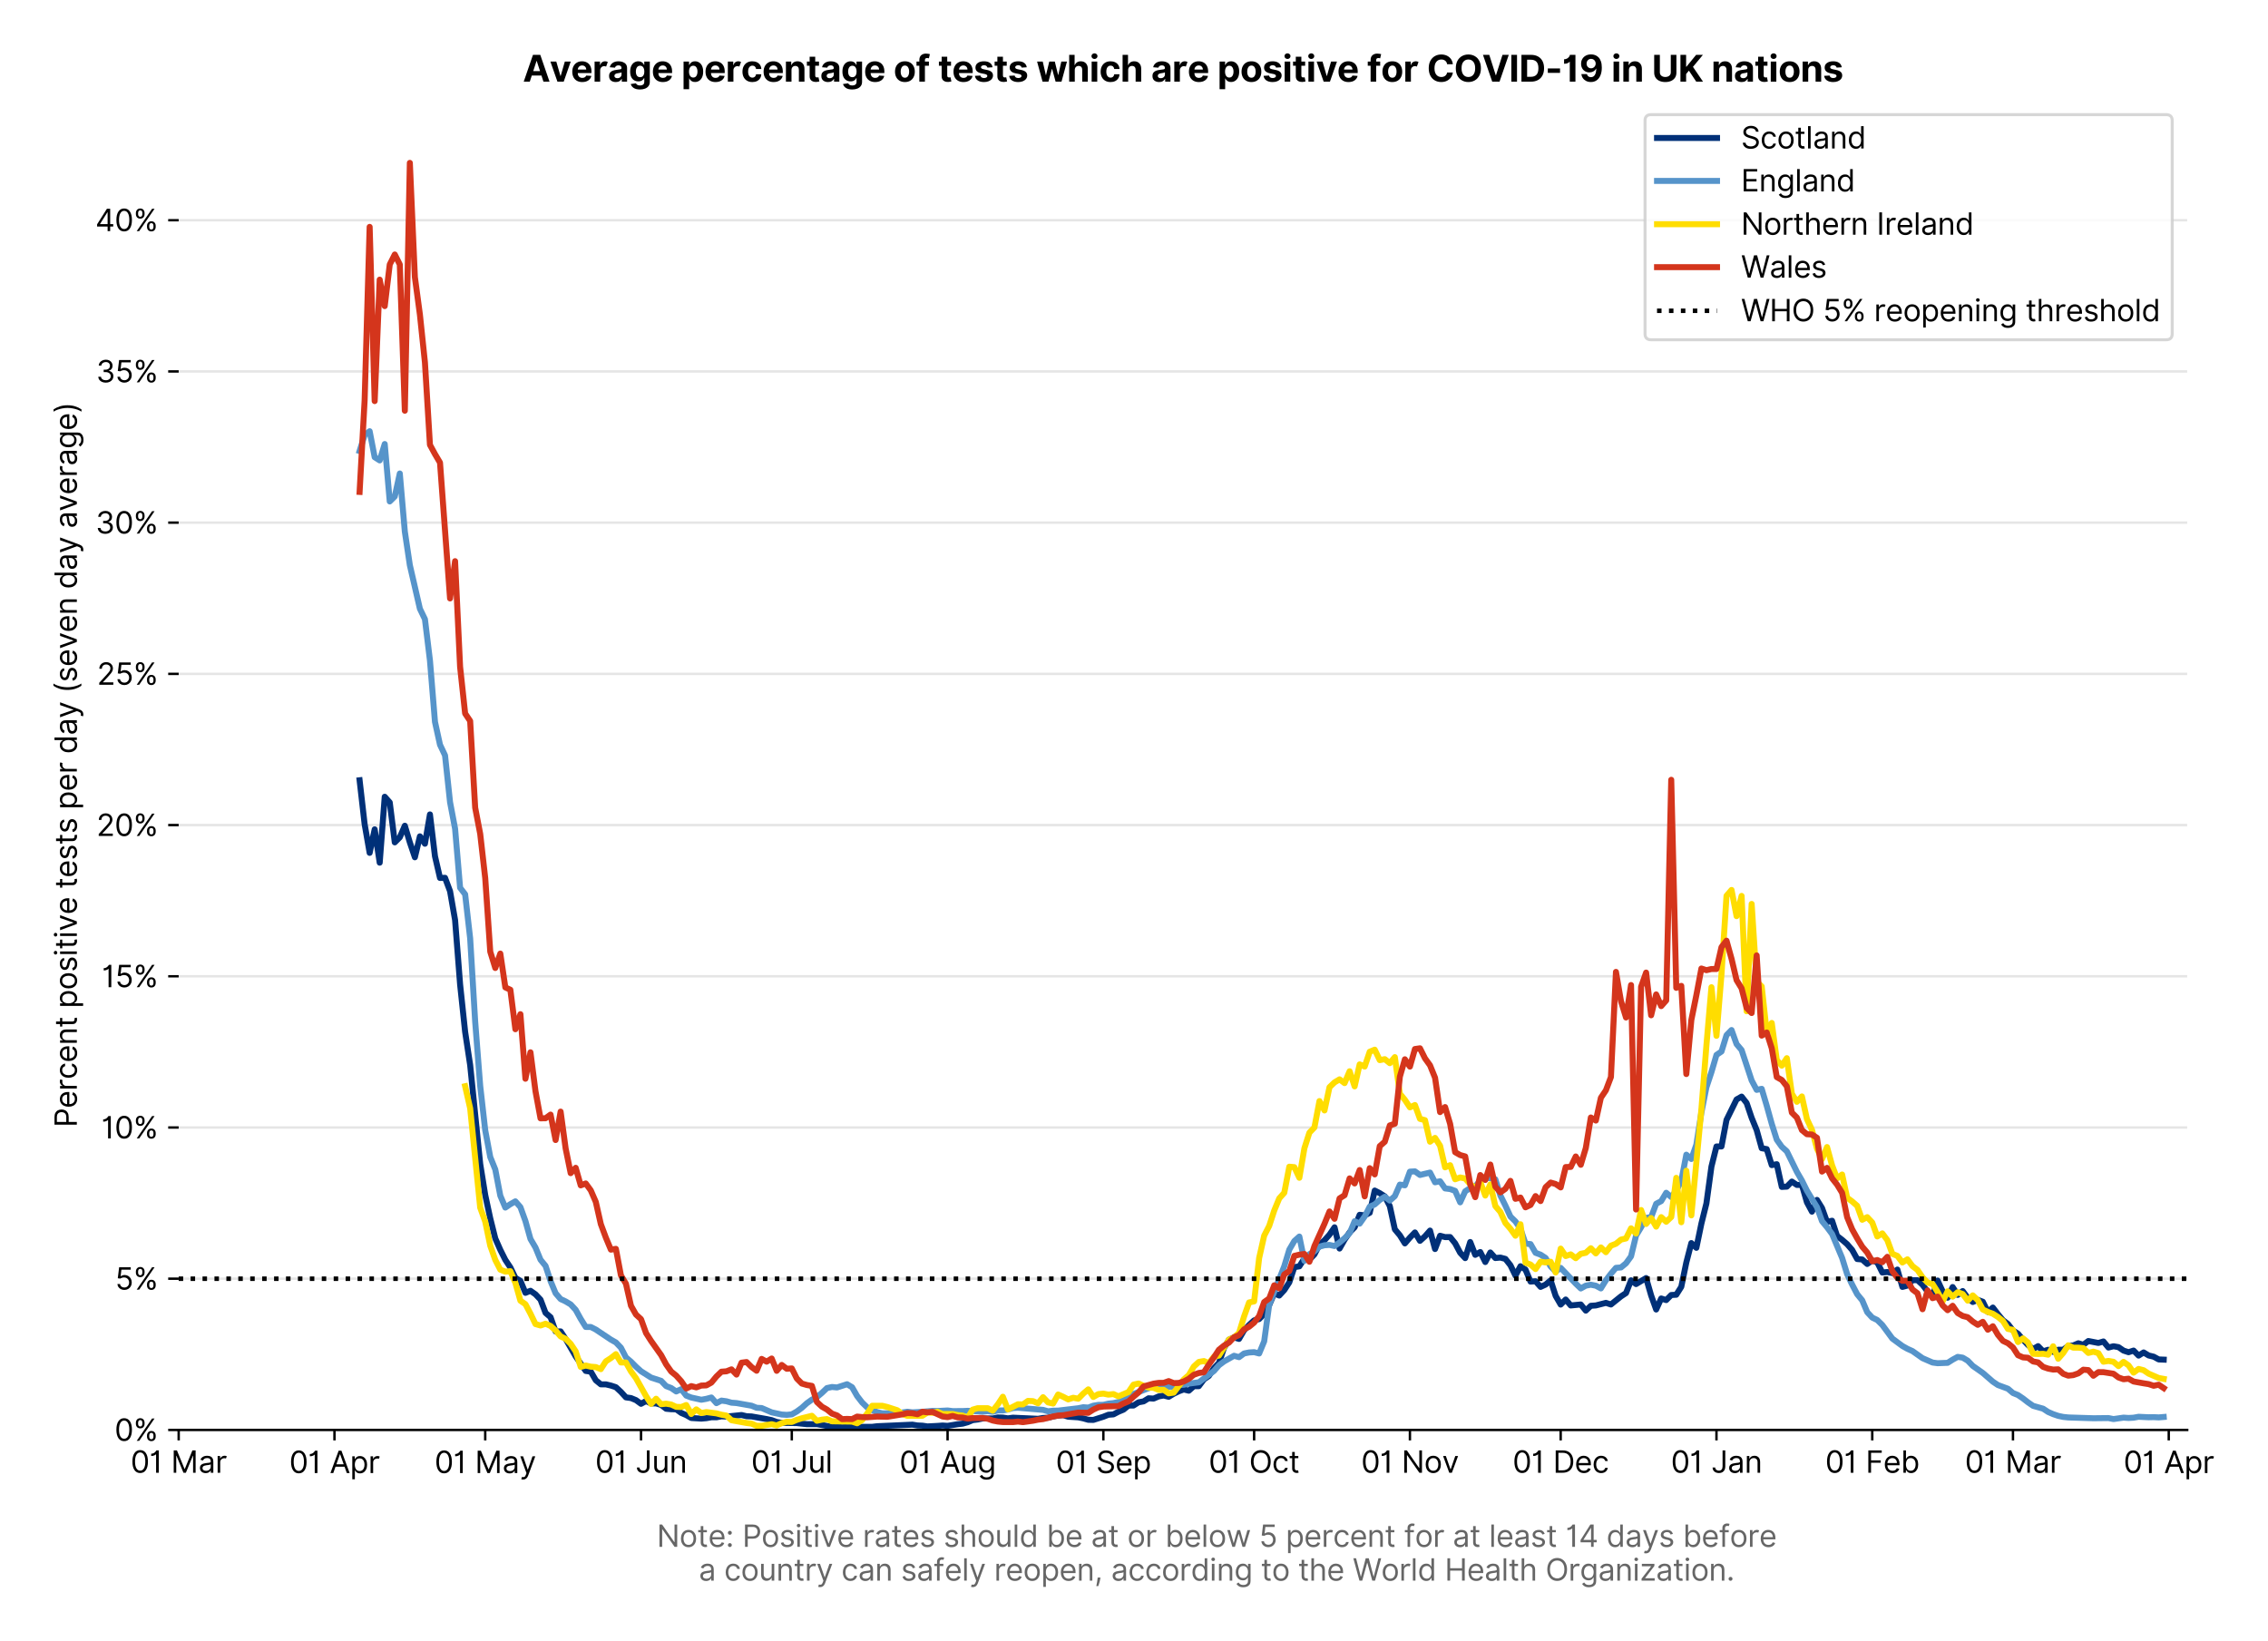 <?xml version="1.0" encoding="utf-8" standalone="no"?>
<!DOCTYPE svg PUBLIC "-//W3C//DTD SVG 1.1//EN"
  "http://www.w3.org/Graphics/SVG/1.1/DTD/svg11.dtd">
<svg version="1.1" viewBox="0 0 756.106 547.145" xmlns="http://www.w3.org/2000/svg" xmlns:xlink="http://www.w3.org/1999/xlink">
 <defs>
  <style type="text/css">*{stroke-linecap:butt;stroke-linejoin:round;}</style>
 </defs>
 <g id="figure_1">
  <g id="patch_1">
   <path d="M 0 547.145 
L 756.106 547.145 
L 756.106 0 
L 0 0 
z
" style="fill:#ffffff;"/>
  </g>
  <g id="axes_1">
   <g id="patch_2">
    <path d="M 59.569 476.745 
L 729.169 476.745 
L 729.169 33.225 
L 59.569 33.225 
z
" style="fill:#ffffff;"/>
   </g>
   <g id="matplotlib.axis_1">
    <g id="xtick_1">
     <g id="line2d_1">
      <defs>
       <path d="M 0 0 
L 0 3.5 
" id="mbbe531fe49" style="stroke:#000000;stroke-width:0.8;"/>
      </defs>
      <g>
       <use style="stroke:#000000;stroke-width:0.8;" x="59.569" xlink:href="#mbbe531fe49" y="476.745"/>
      </g>
     </g>
     <g id="text_1">
      <!-- 01 Mar -->
      <g transform="translate(43.532 491.018)scale(0.1 -0.1)">
       <defs>
        <path d="M 2000 -64 
Q 1230 -64 806 561 
Q 382 1186 382 2327 
Q 382 3459 809 4088 
Q 1236 4718 2000 4718 
Q 2764 4718 3191 4088 
Q 3618 3459 3618 2327 
Q 3618 1186 3194 561 
Q 2771 -64 2000 -64 
z
M 2000 436 
Q 2509 436 2791 927 
Q 3073 1418 3073 2327 
Q 3073 3234 2789 3730 
Q 2505 4227 2000 4227 
Q 1496 4227 1211 3730 
Q 927 3234 927 2327 
Q 927 1418 1210 927 
Q 1493 436 2000 436 
z
" id="Inter-Regular-30" transform="scale(0.016)"/>
        <path d="M 1973 4655 
L 1973 0 
L 1409 0 
L 1409 3836 
L 1373 3836 
Q 1341 3773 1209 3692 
Q 1077 3611 868 3551 
Q 659 3491 391 3491 
L 391 3964 
Q 661 3964 859 4061 
Q 1057 4159 1190 4291 
Q 1323 4423 1392 4529 
Q 1461 4636 1473 4655 
L 1973 4655 
z
" id="Inter-Regular-31" transform="scale(0.016)"/>
        <path id="Inter-Regular-20" transform="scale(0.016)"/>
        <path d="M 564 4655 
L 1236 4655 
L 2818 791 
L 2873 791 
L 4455 4655 
L 5127 4655 
L 5127 0 
L 4600 0 
L 4600 3536 
L 4555 3536 
L 3100 0 
L 2591 0 
L 1136 3536 
L 1091 3536 
L 1091 0 
L 564 0 
L 564 4655 
z
" id="Inter-Regular-4d" transform="scale(0.016)"/>
        <path d="M 1518 -82 
Q 1186 -82 916 44 
Q 646 170 486 410 
Q 327 650 327 991 
Q 327 1291 445 1478 
Q 564 1666 761 1773 
Q 959 1880 1199 1933 
Q 1439 1986 1682 2018 
Q 2000 2059 2199 2080 
Q 2398 2102 2490 2154 
Q 2582 2207 2582 2336 
L 2582 2355 
Q 2582 2691 2399 2877 
Q 2216 3064 1846 3064 
Q 1461 3064 1243 2895 
Q 1025 2727 936 2536 
L 427 2718 
Q 564 3036 792 3214 
Q 1021 3393 1292 3464 
Q 1564 3536 1827 3536 
Q 1996 3536 2215 3496 
Q 2434 3457 2640 3334 
Q 2846 3211 2982 2963 
Q 3118 2716 3118 2300 
L 3118 0 
L 2582 0 
L 2582 473 
L 2555 473 
Q 2500 359 2373 229 
Q 2246 100 2034 9 
Q 1823 -82 1518 -82 
z
M 1600 400 
Q 1918 400 2137 525 
Q 2357 650 2469 847 
Q 2582 1045 2582 1264 
L 2582 1755 
Q 2548 1714 2433 1681 
Q 2318 1648 2169 1624 
Q 2021 1600 1881 1583 
Q 1741 1566 1655 1555 
Q 1446 1527 1265 1467 
Q 1084 1407 974 1287 
Q 864 1168 864 964 
Q 864 684 1072 542 
Q 1280 400 1600 400 
z
" id="Inter-Regular-61" transform="scale(0.016)"/>
        <path d="M 491 0 
L 491 3491 
L 1009 3491 
L 1009 2964 
L 1046 2964 
Q 1139 3223 1389 3384 
Q 1639 3545 1955 3545 
Q 2100 3545 2209 3511 
Q 2318 3477 2400 3418 
L 2218 2964 
Q 2161 2993 2085 3010 
Q 2009 3027 1909 3027 
Q 1527 3027 1277 2794 
Q 1027 2561 1027 2209 
L 1027 0 
L 491 0 
z
" id="Inter-Regular-72" transform="scale(0.016)"/>
       </defs>
       <use xlink:href="#Inter-Regular-30"/>
       <use x="62.5" xlink:href="#Inter-Regular-31"/>
       <use x="106.676" xlink:href="#Inter-Regular-20"/>
       <use x="134.801" xlink:href="#Inter-Regular-4d"/>
       <use x="225.994" xlink:href="#Inter-Regular-61"/>
       <use x="282.386" xlink:href="#Inter-Regular-72"/>
      </g>
     </g>
    </g>
    <g id="xtick_2">
     <g id="line2d_2">
      <g>
       <use style="stroke:#000000;stroke-width:0.8;" x="111.506" xlink:href="#mbbe531fe49" y="476.745"/>
      </g>
     </g>
     <g id="text_2">
      <!-- 01 Apr -->
      <g transform="translate(96.42 491.117)scale(0.1 -0.1)">
       <defs>
        <path d="M 755 0 
L 164 0 
L 1873 4655 
L 2455 4655 
L 4164 0 
L 3573 0 
L 3105 1318 
L 1223 1318 
L 755 0 
z
M 1400 1818 
L 2927 1818 
L 2182 3918 
L 2146 3918 
L 1400 1818 
z
" id="Inter-Regular-41" transform="scale(0.016)"/>
        <path d="M 491 -1309 
L 491 3491 
L 1009 3491 
L 1009 2936 
L 1073 2936 
Q 1132 3027 1237 3169 
Q 1343 3311 1542 3423 
Q 1741 3536 2082 3536 
Q 2523 3536 2859 3315 
Q 3196 3095 3384 2690 
Q 3573 2286 3573 1736 
Q 3573 1182 3384 776 
Q 3196 370 2861 148 
Q 2527 -73 2091 -73 
Q 1755 -73 1552 39 
Q 1350 152 1241 296 
Q 1132 441 1073 536 
L 1027 536 
L 1027 -1309 
L 491 -1309 
z
M 1018 1745 
Q 1018 1152 1276 780 
Q 1534 409 2018 409 
Q 2355 409 2581 587 
Q 2807 766 2921 1069 
Q 3036 1373 3036 1745 
Q 3036 2114 2923 2410 
Q 2811 2707 2585 2881 
Q 2359 3055 2018 3055 
Q 1527 3055 1272 2693 
Q 1018 2332 1018 1745 
z
" id="Inter-Regular-70" transform="scale(0.016)"/>
       </defs>
       <use xlink:href="#Inter-Regular-30"/>
       <use x="62.5" xlink:href="#Inter-Regular-31"/>
       <use x="106.676" xlink:href="#Inter-Regular-20"/>
       <use x="134.801" xlink:href="#Inter-Regular-41"/>
       <use x="202.415" xlink:href="#Inter-Regular-70"/>
       <use x="263.352" xlink:href="#Inter-Regular-72"/>
      </g>
     </g>
    </g>
    <g id="xtick_3">
     <g id="line2d_3">
      <g>
       <use style="stroke:#000000;stroke-width:0.8;" x="161.767" xlink:href="#mbbe531fe49" y="476.745"/>
      </g>
     </g>
     <g id="text_3">
      <!-- 01 May -->
      <g transform="translate(144.864 491.117)scale(0.1 -0.1)">
       <defs>
        <path d="M 818 -1355 
Q 682 -1355 575 -1333 
Q 468 -1311 427 -1291 
L 564 -818 
Q 857 -893 1053 -814 
Q 1250 -736 1391 -345 
L 1509 -18 
L 218 3491 
L 800 3491 
L 1764 709 
L 1800 709 
L 2764 3491 
L 3346 3491 
L 1846 -564 
Q 1550 -1355 818 -1355 
z
" id="Inter-Regular-79" transform="scale(0.016)"/>
       </defs>
       <use xlink:href="#Inter-Regular-30"/>
       <use x="62.5" xlink:href="#Inter-Regular-31"/>
       <use x="106.676" xlink:href="#Inter-Regular-20"/>
       <use x="134.801" xlink:href="#Inter-Regular-4d"/>
       <use x="225.994" xlink:href="#Inter-Regular-61"/>
       <use x="282.386" xlink:href="#Inter-Regular-79"/>
      </g>
     </g>
    </g>
    <g id="xtick_4">
     <g id="line2d_4">
      <g>
       <use style="stroke:#000000;stroke-width:0.8;" x="213.704" xlink:href="#mbbe531fe49" y="476.745"/>
      </g>
     </g>
     <g id="text_4">
      <!-- 01 Jun -->
      <g transform="translate(198.42 491.018)scale(0.1 -0.1)">
       <defs>
        <path d="M 2346 4655 
L 2909 4655 
L 2909 1327 
Q 2909 657 2549 296 
Q 2189 -64 1582 -64 
Q 1200 -64 902 76 
Q 605 216 434 475 
Q 264 734 264 1091 
L 818 1091 
Q 818 795 1034 615 
Q 1250 436 1582 436 
Q 1948 436 2147 664 
Q 2346 893 2346 1327 
L 2346 4655 
z
" id="Inter-Regular-4a" transform="scale(0.016)"/>
        <path d="M 2691 1427 
L 2691 3491 
L 3227 3491 
L 3227 0 
L 2691 0 
L 2691 591 
L 2655 591 
Q 2532 325 2273 140 
Q 2014 -45 1618 -45 
Q 1127 -45 809 280 
Q 491 605 491 1273 
L 491 3491 
L 1027 3491 
L 1027 1309 
Q 1027 927 1242 700 
Q 1457 473 1791 473 
Q 1991 473 2199 575 
Q 2407 677 2549 888 
Q 2691 1100 2691 1427 
z
" id="Inter-Regular-75" transform="scale(0.016)"/>
        <path d="M 1027 2100 
L 1027 0 
L 491 0 
L 491 3491 
L 1009 3491 
L 1009 2945 
L 1055 2945 
Q 1177 3211 1427 3373 
Q 1677 3536 2073 3536 
Q 2602 3536 2928 3211 
Q 3255 2886 3255 2218 
L 3255 0 
L 2718 0 
L 2718 2182 
Q 2718 2593 2504 2824 
Q 2291 3055 1918 3055 
Q 1534 3055 1280 2806 
Q 1027 2557 1027 2100 
z
" id="Inter-Regular-6e" transform="scale(0.016)"/>
       </defs>
       <use xlink:href="#Inter-Regular-30"/>
       <use x="62.5" xlink:href="#Inter-Regular-31"/>
       <use x="106.676" xlink:href="#Inter-Regular-20"/>
       <use x="134.801" xlink:href="#Inter-Regular-4a"/>
       <use x="189.063" xlink:href="#Inter-Regular-75"/>
       <use x="247.159" xlink:href="#Inter-Regular-6e"/>
      </g>
     </g>
    </g>
    <g id="xtick_5">
     <g id="line2d_5">
      <g>
       <use style="stroke:#000000;stroke-width:0.8;" x="263.966" xlink:href="#mbbe531fe49" y="476.745"/>
      </g>
     </g>
     <g id="text_5">
      <!-- 01 Jul -->
      <g transform="translate(250.422 491.018)scale(0.1 -0.1)">
       <defs>
        <path d="M 1027 4655 
L 1027 0 
L 491 0 
L 491 4655 
L 1027 4655 
z
" id="Inter-Regular-6c" transform="scale(0.016)"/>
       </defs>
       <use xlink:href="#Inter-Regular-30"/>
       <use x="62.5" xlink:href="#Inter-Regular-31"/>
       <use x="106.676" xlink:href="#Inter-Regular-20"/>
       <use x="134.801" xlink:href="#Inter-Regular-4a"/>
       <use x="189.063" xlink:href="#Inter-Regular-75"/>
       <use x="247.159" xlink:href="#Inter-Regular-6c"/>
      </g>
     </g>
    </g>
    <g id="xtick_6">
     <g id="line2d_6">
      <g>
       <use style="stroke:#000000;stroke-width:0.8;" x="315.902" xlink:href="#mbbe531fe49" y="476.745"/>
      </g>
     </g>
     <g id="text_6">
      <!-- 01 Aug -->
      <g transform="translate(299.831 491.117)scale(0.1 -0.1)">
       <defs>
        <path d="M 1900 -1382 
Q 1316 -1382 976 -1169 
Q 636 -957 473 -682 
L 900 -382 
Q 973 -477 1084 -601 
Q 1196 -725 1390 -817 
Q 1584 -909 1900 -909 
Q 2323 -909 2598 -704 
Q 2873 -500 2873 -64 
L 2873 645 
L 2827 645 
Q 2768 550 2660 410 
Q 2552 270 2351 162 
Q 2150 55 1809 55 
Q 1386 55 1051 255 
Q 716 455 521 836 
Q 327 1218 327 1764 
Q 327 2300 516 2699 
Q 705 3098 1041 3317 
Q 1377 3536 1818 3536 
Q 2159 3536 2360 3423 
Q 2561 3311 2669 3169 
Q 2777 3027 2836 2936 
L 2891 2936 
L 2891 3491 
L 3409 3491 
L 3409 -100 
Q 3409 -550 3205 -833 
Q 3002 -1116 2660 -1249 
Q 2318 -1382 1900 -1382 
z
M 1882 536 
Q 2366 536 2624 864 
Q 2882 1193 2882 1773 
Q 2882 2339 2627 2697 
Q 2373 3055 1882 3055 
Q 1541 3055 1315 2882 
Q 1089 2709 976 2418 
Q 864 2127 864 1773 
Q 864 1227 1120 881 
Q 1377 536 1882 536 
z
" id="Inter-Regular-67" transform="scale(0.016)"/>
       </defs>
       <use xlink:href="#Inter-Regular-30"/>
       <use x="62.5" xlink:href="#Inter-Regular-31"/>
       <use x="106.676" xlink:href="#Inter-Regular-20"/>
       <use x="134.801" xlink:href="#Inter-Regular-41"/>
       <use x="202.415" xlink:href="#Inter-Regular-75"/>
       <use x="260.511" xlink:href="#Inter-Regular-67"/>
      </g>
     </g>
    </g>
    <g id="xtick_7">
     <g id="line2d_7">
      <g>
       <use style="stroke:#000000;stroke-width:0.8;" x="367.839" xlink:href="#mbbe531fe49" y="476.745"/>
      </g>
     </g>
     <g id="text_7">
      <!-- 01 Sep -->
      <g transform="translate(351.952 491.117)scale(0.1 -0.1)">
       <defs>
        <path d="M 3109 3491 
Q 3068 3836 2777 4027 
Q 2486 4218 2064 4218 
Q 1600 4218 1318 3999 
Q 1036 3780 1036 3445 
Q 1036 3195 1189 3042 
Q 1343 2889 1553 2803 
Q 1764 2718 1936 2673 
L 2409 2545 
Q 2591 2498 2815 2414 
Q 3039 2330 3244 2185 
Q 3450 2041 3584 1816 
Q 3718 1591 3718 1264 
Q 3718 886 3521 581 
Q 3325 277 2949 97 
Q 2573 -82 2036 -82 
Q 1286 -82 845 272 
Q 405 627 364 1200 
L 946 1200 
Q 968 936 1124 764 
Q 1280 593 1519 510 
Q 1759 427 2036 427 
Q 2359 427 2616 533 
Q 2873 639 3023 828 
Q 3173 1018 3173 1273 
Q 3173 1505 3043 1650 
Q 2914 1795 2702 1886 
Q 2491 1977 2246 2045 
L 1673 2209 
Q 1127 2366 809 2657 
Q 491 2948 491 3418 
Q 491 3809 703 4101 
Q 916 4393 1276 4555 
Q 1636 4718 2082 4718 
Q 2532 4718 2882 4558 
Q 3232 4398 3437 4120 
Q 3643 3843 3655 3491 
L 3109 3491 
z
" id="Inter-Regular-53" transform="scale(0.016)"/>
        <path d="M 1955 -73 
Q 1450 -73 1085 151 
Q 721 375 524 778 
Q 327 1182 327 1718 
Q 327 2255 524 2665 
Q 721 3075 1074 3305 
Q 1427 3536 1900 3536 
Q 2173 3536 2439 3445 
Q 2705 3355 2923 3151 
Q 3141 2948 3270 2614 
Q 3400 2280 3400 1791 
L 3400 1564 
L 866 1564 
Q 884 1005 1183 707 
Q 1482 409 1955 409 
Q 2271 409 2498 545 
Q 2725 682 2827 955 
L 3346 809 
Q 3223 414 2854 170 
Q 2486 -73 1955 -73 
z
M 866 2027 
L 2855 2027 
Q 2855 2470 2595 2762 
Q 2336 3055 1900 3055 
Q 1593 3055 1368 2911 
Q 1143 2768 1013 2533 
Q 884 2298 866 2027 
z
" id="Inter-Regular-65" transform="scale(0.016)"/>
       </defs>
       <use xlink:href="#Inter-Regular-30"/>
       <use x="62.5" xlink:href="#Inter-Regular-31"/>
       <use x="106.676" xlink:href="#Inter-Regular-20"/>
       <use x="134.801" xlink:href="#Inter-Regular-53"/>
       <use x="198.58" xlink:href="#Inter-Regular-65"/>
       <use x="256.818" xlink:href="#Inter-Regular-70"/>
      </g>
     </g>
    </g>
    <g id="xtick_8">
     <g id="line2d_8">
      <g>
       <use style="stroke:#000000;stroke-width:0.8;" x="418.101" xlink:href="#mbbe531fe49" y="476.745"/>
      </g>
     </g>
     <g id="text_8">
      <!-- 01 Oct -->
      <g transform="translate(402.945 491.018)scale(0.1 -0.1)">
       <defs>
        <path d="M 4491 2327 
Q 4491 1591 4225 1054 
Q 3959 518 3495 227 
Q 3032 -64 2436 -64 
Q 1841 -64 1377 227 
Q 914 518 648 1054 
Q 382 1591 382 2327 
Q 382 3064 648 3600 
Q 914 4136 1377 4427 
Q 1841 4718 2436 4718 
Q 3032 4718 3495 4427 
Q 3959 4136 4225 3600 
Q 4491 3064 4491 2327 
z
M 3946 2327 
Q 3946 2932 3744 3348 
Q 3543 3764 3201 3977 
Q 2859 4191 2436 4191 
Q 2014 4191 1672 3977 
Q 1330 3764 1128 3348 
Q 927 2932 927 2327 
Q 927 1723 1128 1307 
Q 1330 891 1672 677 
Q 2014 464 2436 464 
Q 2859 464 3201 677 
Q 3543 891 3744 1307 
Q 3946 1723 3946 2327 
z
" id="Inter-Regular-4f" transform="scale(0.016)"/>
        <path d="M 1909 -73 
Q 1418 -73 1063 159 
Q 709 391 518 798 
Q 327 1205 327 1727 
Q 327 2259 524 2667 
Q 721 3075 1074 3305 
Q 1427 3536 1900 3536 
Q 2268 3536 2563 3400 
Q 2859 3264 3047 3018 
Q 3236 2773 3282 2445 
L 2746 2445 
Q 2684 2684 2474 2869 
Q 2264 3055 1909 3055 
Q 1439 3055 1151 2697 
Q 864 2339 864 1745 
Q 864 1139 1148 774 
Q 1432 409 1909 409 
Q 2223 409 2447 570 
Q 2671 732 2746 1018 
L 3282 1018 
Q 3236 709 3058 462 
Q 2880 216 2588 71 
Q 2296 -73 1909 -73 
z
" id="Inter-Regular-63" transform="scale(0.016)"/>
        <path d="M 2009 3491 
L 2009 3036 
L 1264 3036 
L 1264 1000 
Q 1264 773 1331 660 
Q 1398 548 1503 510 
Q 1609 473 1727 473 
Q 1816 473 1873 483 
Q 1930 493 1964 500 
L 2073 18 
Q 2018 -2 1920 -23 
Q 1823 -45 1673 -45 
Q 1446 -45 1228 52 
Q 1011 150 869 350 
Q 727 550 727 855 
L 727 3036 
L 200 3036 
L 200 3491 
L 727 3491 
L 727 4327 
L 1264 4327 
L 1264 3491 
L 2009 3491 
z
" id="Inter-Regular-74" transform="scale(0.016)"/>
       </defs>
       <use xlink:href="#Inter-Regular-30"/>
       <use x="62.5" xlink:href="#Inter-Regular-31"/>
       <use x="106.676" xlink:href="#Inter-Regular-20"/>
       <use x="134.801" xlink:href="#Inter-Regular-4f"/>
       <use x="210.938" xlink:href="#Inter-Regular-63"/>
       <use x="266.761" xlink:href="#Inter-Regular-74"/>
      </g>
     </g>
    </g>
    <g id="xtick_9">
     <g id="line2d_9">
      <g>
       <use style="stroke:#000000;stroke-width:0.8;" x="470.038" xlink:href="#mbbe531fe49" y="476.745"/>
      </g>
     </g>
     <g id="text_9">
      <!-- 01 Nov -->
      <g transform="translate(453.767 491.018)scale(0.1 -0.1)">
       <defs>
        <path d="M 4255 4655 
L 4255 0 
L 3709 0 
L 1173 3655 
L 1127 3655 
L 1127 0 
L 564 0 
L 564 4655 
L 1109 4655 
L 3655 991 
L 3700 991 
L 3700 4655 
L 4255 4655 
z
" id="Inter-Regular-4e" transform="scale(0.016)"/>
        <path d="M 1909 -73 
Q 1436 -73 1080 152 
Q 725 377 526 781 
Q 327 1186 327 1727 
Q 327 2273 526 2679 
Q 725 3086 1080 3311 
Q 1436 3536 1909 3536 
Q 2382 3536 2737 3311 
Q 3093 3086 3292 2679 
Q 3491 2273 3491 1727 
Q 3491 1186 3292 781 
Q 3093 377 2737 152 
Q 2382 -73 1909 -73 
z
M 1909 409 
Q 2268 409 2500 593 
Q 2732 777 2843 1077 
Q 2955 1377 2955 1727 
Q 2955 2077 2843 2379 
Q 2732 2682 2500 2868 
Q 2268 3055 1909 3055 
Q 1550 3055 1318 2868 
Q 1086 2682 975 2379 
Q 864 2077 864 1727 
Q 864 1377 975 1077 
Q 1086 777 1318 593 
Q 1550 409 1909 409 
z
" id="Inter-Regular-6f" transform="scale(0.016)"/>
        <path d="M 3346 3491 
L 2055 0 
L 1509 0 
L 218 3491 
L 800 3491 
L 1764 709 
L 1800 709 
L 2764 3491 
L 3346 3491 
z
" id="Inter-Regular-76" transform="scale(0.016)"/>
       </defs>
       <use xlink:href="#Inter-Regular-30"/>
       <use x="62.5" xlink:href="#Inter-Regular-31"/>
       <use x="106.676" xlink:href="#Inter-Regular-20"/>
       <use x="134.801" xlink:href="#Inter-Regular-4e"/>
       <use x="210.085" xlink:href="#Inter-Regular-6f"/>
       <use x="269.744" xlink:href="#Inter-Regular-76"/>
      </g>
     </g>
    </g>
    <g id="xtick_10">
     <g id="line2d_10">
      <g>
       <use style="stroke:#000000;stroke-width:0.8;" x="520.299" xlink:href="#mbbe531fe49" y="476.745"/>
      </g>
     </g>
     <g id="text_10">
      <!-- 01 Dec -->
      <g transform="translate(504.262 491.018)scale(0.1 -0.1)">
       <defs>
        <path d="M 2000 0 
L 564 0 
L 564 4655 
L 2064 4655 
Q 2741 4655 3223 4376 
Q 3705 4098 3961 3578 
Q 4218 3059 4218 2336 
Q 4218 1609 3959 1085 
Q 3700 561 3204 280 
Q 2709 0 2000 0 
z
M 1127 500 
L 1964 500 
Q 2830 500 3251 992 
Q 3673 1484 3673 2336 
Q 3673 3182 3259 3668 
Q 2846 4155 2027 4155 
L 1127 4155 
L 1127 500 
z
" id="Inter-Regular-44" transform="scale(0.016)"/>
       </defs>
       <use xlink:href="#Inter-Regular-30"/>
       <use x="62.5" xlink:href="#Inter-Regular-31"/>
       <use x="106.676" xlink:href="#Inter-Regular-20"/>
       <use x="134.801" xlink:href="#Inter-Regular-44"/>
       <use x="206.676" xlink:href="#Inter-Regular-65"/>
       <use x="264.915" xlink:href="#Inter-Regular-63"/>
      </g>
     </g>
    </g>
    <g id="xtick_11">
     <g id="line2d_11">
      <g>
       <use style="stroke:#000000;stroke-width:0.8;" x="572.236" xlink:href="#mbbe531fe49" y="476.745"/>
      </g>
     </g>
     <g id="text_11">
      <!-- 01 Jan -->
      <g transform="translate(557.037 491.018)scale(0.1 -0.1)">
       <use xlink:href="#Inter-Regular-30"/>
       <use x="62.5" xlink:href="#Inter-Regular-31"/>
       <use x="106.676" xlink:href="#Inter-Regular-20"/>
       <use x="134.801" xlink:href="#Inter-Regular-4a"/>
       <use x="189.063" xlink:href="#Inter-Regular-61"/>
       <use x="245.455" xlink:href="#Inter-Regular-6e"/>
      </g>
     </g>
    </g>
    <g id="xtick_12">
     <g id="line2d_12">
      <g>
       <use style="stroke:#000000;stroke-width:0.8;" x="624.173" xlink:href="#mbbe531fe49" y="476.745"/>
      </g>
     </g>
     <g id="text_12">
      <!-- 01 Feb -->
      <g transform="translate(608.484 491.018)scale(0.1 -0.1)">
       <defs>
        <path d="M 564 0 
L 564 4655 
L 3355 4655 
L 3355 4155 
L 1127 4155 
L 1127 2582 
L 3146 2582 
L 3146 2082 
L 1127 2082 
L 1127 0 
L 564 0 
z
" id="Inter-Regular-46" transform="scale(0.016)"/>
        <path d="M 564 0 
L 564 4655 
L 1100 4655 
L 1100 2936 
L 1146 2936 
Q 1205 3027 1310 3169 
Q 1416 3311 1615 3423 
Q 1814 3536 2155 3536 
Q 2596 3536 2932 3315 
Q 3268 3095 3457 2690 
Q 3646 2286 3646 1736 
Q 3646 1182 3457 776 
Q 3268 370 2934 148 
Q 2600 -73 2164 -73 
Q 1827 -73 1625 39 
Q 1423 152 1314 296 
Q 1205 441 1146 536 
L 1082 536 
L 1082 0 
L 564 0 
z
M 1091 1745 
Q 1091 1152 1349 780 
Q 1607 409 2091 409 
Q 2427 409 2653 587 
Q 2880 766 2994 1069 
Q 3109 1373 3109 1745 
Q 3109 2114 2996 2410 
Q 2884 2707 2658 2881 
Q 2432 3055 2091 3055 
Q 1600 3055 1345 2693 
Q 1091 2332 1091 1745 
z
" id="Inter-Regular-62" transform="scale(0.016)"/>
       </defs>
       <use xlink:href="#Inter-Regular-30"/>
       <use x="62.5" xlink:href="#Inter-Regular-31"/>
       <use x="106.676" xlink:href="#Inter-Regular-20"/>
       <use x="134.801" xlink:href="#Inter-Regular-46"/>
       <use x="193.466" xlink:href="#Inter-Regular-65"/>
       <use x="251.705" xlink:href="#Inter-Regular-62"/>
      </g>
     </g>
    </g>
    <g id="xtick_13">
     <g id="line2d_13">
      <g>
       <use style="stroke:#000000;stroke-width:0.8;" x="671.084" xlink:href="#mbbe531fe49" y="476.745"/>
      </g>
     </g>
     <g id="text_13">
      <!-- 01 Mar -->
      <g transform="translate(655.047 491.018)scale(0.1 -0.1)">
       <use xlink:href="#Inter-Regular-30"/>
       <use x="62.5" xlink:href="#Inter-Regular-31"/>
       <use x="106.676" xlink:href="#Inter-Regular-20"/>
       <use x="134.801" xlink:href="#Inter-Regular-4d"/>
       <use x="225.994" xlink:href="#Inter-Regular-61"/>
       <use x="282.386" xlink:href="#Inter-Regular-72"/>
      </g>
     </g>
    </g>
    <g id="xtick_14">
     <g id="line2d_14">
      <g>
       <use style="stroke:#000000;stroke-width:0.8;" x="723.021" xlink:href="#mbbe531fe49" y="476.745"/>
      </g>
     </g>
     <g id="text_14">
      <!-- 01 Apr -->
      <g transform="translate(707.935 491.117)scale(0.1 -0.1)">
       <use xlink:href="#Inter-Regular-30"/>
       <use x="62.5" xlink:href="#Inter-Regular-31"/>
       <use x="106.676" xlink:href="#Inter-Regular-20"/>
       <use x="134.801" xlink:href="#Inter-Regular-41"/>
       <use x="202.415" xlink:href="#Inter-Regular-70"/>
       <use x="263.352" xlink:href="#Inter-Regular-72"/>
      </g>
     </g>
    </g>
    <g id="text_15">
     <!--  -->
     <g style="fill:#666666;" transform="translate(394.369 504.55)scale(0.1 -0.1)"/>
     <!--         Note: Positive rates should be at or below 5 percent for at least 14 days before -->
     <g style="fill:#666666;" transform="translate(196.456 515.732)scale(0.1 -0.1)">
      <defs>
       <path d="M 882 -36 
Q 714 -36 593 84 
Q 473 205 473 373 
Q 473 541 593 661 
Q 714 782 882 782 
Q 1050 782 1170 661 
Q 1291 541 1291 373 
Q 1291 205 1170 84 
Q 1050 -36 882 -36 
z
M 882 2524 
Q 714 2524 593 2644 
Q 473 2765 473 2933 
Q 473 3101 593 3221 
Q 714 3342 882 3342 
Q 1050 3342 1170 3221 
Q 1291 3101 1291 2933 
Q 1291 2765 1170 2644 
Q 1050 2524 882 2524 
z
" id="Inter-Regular-3a" transform="scale(0.016)"/>
       <path d="M 564 0 
L 564 4655 
L 2136 4655 
Q 2684 4655 3033 4458 
Q 3382 4261 3550 3927 
Q 3718 3593 3718 3182 
Q 3718 2770 3551 2434 
Q 3384 2098 3036 1899 
Q 2689 1700 2146 1700 
L 1127 1700 
L 1127 0 
L 564 0 
z
M 1127 2200 
L 2127 2200 
Q 2689 2200 2926 2482 
Q 3164 2764 3164 3182 
Q 3164 3602 2925 3878 
Q 2686 4155 2118 4155 
L 1127 4155 
L 1127 2200 
z
" id="Inter-Regular-50" transform="scale(0.016)"/>
       <path d="M 2964 2709 
L 2482 2573 
Q 2411 2755 2245 2914 
Q 2080 3073 1727 3073 
Q 1407 3073 1194 2926 
Q 982 2780 982 2555 
Q 982 2355 1127 2239 
Q 1273 2123 1582 2045 
L 2100 1918 
Q 3027 1691 3027 973 
Q 3027 673 2855 436 
Q 2684 200 2377 63 
Q 2071 -73 1664 -73 
Q 1130 -73 780 159 
Q 430 391 336 836 
L 846 964 
Q 989 400 1655 400 
Q 2030 400 2251 560 
Q 2473 720 2473 945 
Q 2473 1316 1955 1436 
L 1373 1573 
Q 893 1686 669 1926 
Q 446 2166 446 2527 
Q 446 2823 613 3050 
Q 780 3277 1069 3406 
Q 1359 3536 1727 3536 
Q 2246 3536 2542 3309 
Q 2839 3082 2964 2709 
z
" id="Inter-Regular-73" transform="scale(0.016)"/>
       <path d="M 491 0 
L 491 3491 
L 1027 3491 
L 1027 0 
L 491 0 
z
M 764 4073 
Q 607 4073 494 4179 
Q 382 4286 382 4436 
Q 382 4586 494 4693 
Q 607 4800 764 4800 
Q 921 4800 1033 4693 
Q 1146 4586 1146 4436 
Q 1146 4286 1033 4179 
Q 921 4073 764 4073 
z
" id="Inter-Regular-69" transform="scale(0.016)"/>
       <path d="M 1027 2100 
L 1027 0 
L 491 0 
L 491 4655 
L 1027 4655 
L 1027 2945 
L 1073 2945 
Q 1196 3216 1442 3376 
Q 1689 3536 2100 3536 
Q 2636 3536 2963 3213 
Q 3291 2891 3291 2218 
L 3291 0 
L 2755 0 
L 2755 2182 
Q 2755 2598 2540 2826 
Q 2325 3055 1946 3055 
Q 1548 3055 1287 2806 
Q 1027 2557 1027 2100 
z
" id="Inter-Regular-68" transform="scale(0.016)"/>
       <path d="M 1809 -73 
Q 1373 -73 1039 148 
Q 705 370 516 776 
Q 327 1182 327 1736 
Q 327 2286 516 2690 
Q 705 3095 1041 3315 
Q 1377 3536 1818 3536 
Q 2159 3536 2358 3423 
Q 2557 3311 2662 3169 
Q 2768 3027 2827 2936 
L 2873 2936 
L 2873 4655 
L 3409 4655 
L 3409 0 
L 2891 0 
L 2891 536 
L 2827 536 
Q 2768 441 2659 296 
Q 2550 152 2348 39 
Q 2146 -73 1809 -73 
z
M 1882 409 
Q 2366 409 2624 780 
Q 2882 1152 2882 1745 
Q 2882 2332 2627 2693 
Q 2373 3055 1882 3055 
Q 1541 3055 1315 2881 
Q 1089 2707 976 2410 
Q 864 2114 864 1745 
Q 864 1373 978 1069 
Q 1093 766 1319 587 
Q 1546 409 1882 409 
z
" id="Inter-Regular-64" transform="scale(0.016)"/>
       <path d="M 1282 0 
L 218 3491 
L 782 3491 
L 1536 818 
L 1573 818 
L 2318 3491 
L 2891 3491 
L 3627 827 
L 3664 827 
L 4418 3491 
L 4982 3491 
L 3918 0 
L 3391 0 
L 2627 2682 
L 2573 2682 
L 1809 0 
L 1282 0 
z
" id="Inter-Regular-77" transform="scale(0.016)"/>
       <path d="M 1936 -64 
Q 1536 -64 1216 95 
Q 896 255 702 532 
Q 509 809 491 1164 
L 1036 1164 
Q 1068 848 1324 642 
Q 1580 436 1936 436 
Q 2223 436 2447 570 
Q 2671 705 2799 940 
Q 2927 1175 2927 1473 
Q 2927 1777 2794 2017 
Q 2661 2257 2429 2395 
Q 2198 2534 1900 2536 
Q 1686 2539 1461 2472 
Q 1236 2405 1091 2300 
L 564 2364 
L 846 4655 
L 3264 4655 
L 3264 4155 
L 1318 4155 
L 1155 2782 
L 1182 2782 
Q 1325 2895 1541 2970 
Q 1757 3045 1991 3045 
Q 2418 3045 2753 2842 
Q 3089 2639 3281 2286 
Q 3473 1934 3473 1482 
Q 3473 1036 3274 687 
Q 3075 339 2727 137 
Q 2380 -64 1936 -64 
z
" id="Inter-Regular-35" transform="scale(0.016)"/>
       <path d="M 2046 3491 
L 2046 3036 
L 1264 3036 
L 1264 0 
L 727 0 
L 727 3036 
L 164 3036 
L 164 3491 
L 727 3491 
L 727 3973 
Q 727 4273 868 4473 
Q 1009 4673 1234 4773 
Q 1459 4873 1709 4873 
Q 1907 4873 2032 4841 
Q 2157 4809 2218 4782 
L 2064 4318 
Q 2023 4332 1951 4352 
Q 1880 4373 1764 4373 
Q 1498 4373 1381 4239 
Q 1264 4105 1264 3845 
L 1264 3491 
L 2046 3491 
z
" id="Inter-Regular-66" transform="scale(0.016)"/>
       <path d="M 373 955 
L 373 1418 
L 2418 4655 
L 3100 4655 
L 3100 1455 
L 3736 1455 
L 3736 955 
L 3100 955 
L 3100 0 
L 2564 0 
L 2564 955 
L 373 955 
z
M 2564 1455 
L 2564 3936 
L 2527 3936 
L 982 1491 
L 982 1455 
L 2564 1455 
z
" id="Inter-Regular-34" transform="scale(0.016)"/>
      </defs>
      <use xlink:href="#Inter-Regular-20"/>
      <use x="28.125" xlink:href="#Inter-Regular-20"/>
      <use x="56.25" xlink:href="#Inter-Regular-20"/>
      <use x="84.375" xlink:href="#Inter-Regular-20"/>
      <use x="112.5" xlink:href="#Inter-Regular-20"/>
      <use x="140.625" xlink:href="#Inter-Regular-20"/>
      <use x="168.75" xlink:href="#Inter-Regular-20"/>
      <use x="196.875" xlink:href="#Inter-Regular-20"/>
      <use x="225" xlink:href="#Inter-Regular-4e"/>
      <use x="300.284" xlink:href="#Inter-Regular-6f"/>
      <use x="359.943" xlink:href="#Inter-Regular-74"/>
      <use x="396.307" xlink:href="#Inter-Regular-65"/>
      <use x="454.546" xlink:href="#Inter-Regular-3a"/>
      <use x="482.102" xlink:href="#Inter-Regular-20"/>
      <use x="510.227" xlink:href="#Inter-Regular-50"/>
      <use x="573.722" xlink:href="#Inter-Regular-6f"/>
      <use x="633.381" xlink:href="#Inter-Regular-73"/>
      <use x="685.653" xlink:href="#Inter-Regular-69"/>
      <use x="709.375" xlink:href="#Inter-Regular-74"/>
      <use x="745.739" xlink:href="#Inter-Regular-69"/>
      <use x="769.46" xlink:href="#Inter-Regular-76"/>
      <use x="825.142" xlink:href="#Inter-Regular-65"/>
      <use x="883.381" xlink:href="#Inter-Regular-20"/>
      <use x="911.506" xlink:href="#Inter-Regular-72"/>
      <use x="949.858" xlink:href="#Inter-Regular-61"/>
      <use x="1006.25" xlink:href="#Inter-Regular-74"/>
      <use x="1042.614" xlink:href="#Inter-Regular-65"/>
      <use x="1100.852" xlink:href="#Inter-Regular-73"/>
      <use x="1153.125" xlink:href="#Inter-Regular-20"/>
      <use x="1181.25" xlink:href="#Inter-Regular-73"/>
      <use x="1233.523" xlink:href="#Inter-Regular-68"/>
      <use x="1292.614" xlink:href="#Inter-Regular-6f"/>
      <use x="1352.273" xlink:href="#Inter-Regular-75"/>
      <use x="1410.37" xlink:href="#Inter-Regular-6c"/>
      <use x="1434.091" xlink:href="#Inter-Regular-64"/>
      <use x="1496.165" xlink:href="#Inter-Regular-20"/>
      <use x="1524.29" xlink:href="#Inter-Regular-62"/>
      <use x="1586.364" xlink:href="#Inter-Regular-65"/>
      <use x="1644.603" xlink:href="#Inter-Regular-20"/>
      <use x="1672.728" xlink:href="#Inter-Regular-61"/>
      <use x="1729.12" xlink:href="#Inter-Regular-74"/>
      <use x="1765.483" xlink:href="#Inter-Regular-20"/>
      <use x="1793.608" xlink:href="#Inter-Regular-6f"/>
      <use x="1853.267" xlink:href="#Inter-Regular-72"/>
      <use x="1891.62" xlink:href="#Inter-Regular-20"/>
      <use x="1919.745" xlink:href="#Inter-Regular-62"/>
      <use x="1981.818" xlink:href="#Inter-Regular-65"/>
      <use x="2040.057" xlink:href="#Inter-Regular-6c"/>
      <use x="2063.779" xlink:href="#Inter-Regular-6f"/>
      <use x="2123.438" xlink:href="#Inter-Regular-77"/>
      <use x="2204.688" xlink:href="#Inter-Regular-20"/>
      <use x="2232.813" xlink:href="#Inter-Regular-35"/>
      <use x="2293.608" xlink:href="#Inter-Regular-20"/>
      <use x="2321.733" xlink:href="#Inter-Regular-70"/>
      <use x="2382.671" xlink:href="#Inter-Regular-65"/>
      <use x="2440.909" xlink:href="#Inter-Regular-72"/>
      <use x="2479.262" xlink:href="#Inter-Regular-63"/>
      <use x="2535.086" xlink:href="#Inter-Regular-65"/>
      <use x="2593.324" xlink:href="#Inter-Regular-6e"/>
      <use x="2651.847" xlink:href="#Inter-Regular-74"/>
      <use x="2688.211" xlink:href="#Inter-Regular-20"/>
      <use x="2716.336" xlink:href="#Inter-Regular-66"/>
      <use x="2752.415" xlink:href="#Inter-Regular-6f"/>
      <use x="2812.074" xlink:href="#Inter-Regular-72"/>
      <use x="2850.427" xlink:href="#Inter-Regular-20"/>
      <use x="2878.552" xlink:href="#Inter-Regular-61"/>
      <use x="2934.944" xlink:href="#Inter-Regular-74"/>
      <use x="2971.307" xlink:href="#Inter-Regular-20"/>
      <use x="2999.432" xlink:href="#Inter-Regular-6c"/>
      <use x="3023.154" xlink:href="#Inter-Regular-65"/>
      <use x="3081.393" xlink:href="#Inter-Regular-61"/>
      <use x="3137.785" xlink:href="#Inter-Regular-73"/>
      <use x="3190.057" xlink:href="#Inter-Regular-74"/>
      <use x="3226.421" xlink:href="#Inter-Regular-20"/>
      <use x="3254.546" xlink:href="#Inter-Regular-31"/>
      <use x="3298.722" xlink:href="#Inter-Regular-34"/>
      <use x="3362.927" xlink:href="#Inter-Regular-20"/>
      <use x="3391.052" xlink:href="#Inter-Regular-64"/>
      <use x="3453.126" xlink:href="#Inter-Regular-61"/>
      <use x="3509.518" xlink:href="#Inter-Regular-79"/>
      <use x="3565.199" xlink:href="#Inter-Regular-73"/>
      <use x="3617.472" xlink:href="#Inter-Regular-20"/>
      <use x="3645.597" xlink:href="#Inter-Regular-62"/>
      <use x="3707.671" xlink:href="#Inter-Regular-65"/>
      <use x="3765.91" xlink:href="#Inter-Regular-66"/>
      <use x="3801.989" xlink:href="#Inter-Regular-6f"/>
      <use x="3861.648" xlink:href="#Inter-Regular-72"/>
      <use x="3900.001" xlink:href="#Inter-Regular-65"/>
     </g>
     <!--         a country can safely reopen, according to the World Health Organization. -->
     <g style="fill:#666666;" transform="translate(210.459 526.986)scale(0.1 -0.1)">
      <defs>
       <path d="M 1291 636 
L 1255 391 
Q 1216 132 1137 -163 
Q 1059 -459 975 -720 
Q 891 -982 836 -1136 
L 427 -1136 
Q 457 -991 504 -752 
Q 552 -514 601 -219 
Q 650 75 682 382 
L 709 636 
L 1291 636 
z
" id="Inter-Regular-2c" transform="scale(0.016)"/>
       <path d="M 1409 0 
L 136 4655 
L 709 4655 
L 1682 864 
L 1727 864 
L 2718 4655 
L 3355 4655 
L 4346 864 
L 4391 864 
L 5364 4655 
L 5936 4655 
L 4664 0 
L 4082 0 
L 3055 3709 
L 3018 3709 
L 1991 0 
L 1409 0 
z
" id="Inter-Regular-57" transform="scale(0.016)"/>
       <path d="M 564 0 
L 564 4655 
L 1127 4655 
L 1127 2582 
L 3609 2582 
L 3609 4655 
L 4173 4655 
L 4173 0 
L 3609 0 
L 3609 2082 
L 1127 2082 
L 1127 0 
L 564 0 
z
" id="Inter-Regular-48" transform="scale(0.016)"/>
       <path d="M 391 0 
L 391 409 
L 2373 2955 
L 2373 2991 
L 455 2991 
L 455 3491 
L 3064 3491 
L 3064 3064 
L 1136 536 
L 1136 500 
L 3127 500 
L 3127 0 
L 391 0 
z
" id="Inter-Regular-7a" transform="scale(0.016)"/>
       <path d="M 882 -36 
Q 714 -36 593 84 
Q 473 205 473 373 
Q 473 541 593 661 
Q 714 782 882 782 
Q 1050 782 1170 661 
Q 1291 541 1291 373 
Q 1291 205 1170 84 
Q 1050 -36 882 -36 
z
" id="Inter-Regular-2e" transform="scale(0.016)"/>
      </defs>
      <use xlink:href="#Inter-Regular-20"/>
      <use x="28.125" xlink:href="#Inter-Regular-20"/>
      <use x="56.25" xlink:href="#Inter-Regular-20"/>
      <use x="84.375" xlink:href="#Inter-Regular-20"/>
      <use x="112.5" xlink:href="#Inter-Regular-20"/>
      <use x="140.625" xlink:href="#Inter-Regular-20"/>
      <use x="168.75" xlink:href="#Inter-Regular-20"/>
      <use x="196.875" xlink:href="#Inter-Regular-20"/>
      <use x="225" xlink:href="#Inter-Regular-61"/>
      <use x="281.392" xlink:href="#Inter-Regular-20"/>
      <use x="309.517" xlink:href="#Inter-Regular-63"/>
      <use x="365.341" xlink:href="#Inter-Regular-6f"/>
      <use x="425" xlink:href="#Inter-Regular-75"/>
      <use x="483.097" xlink:href="#Inter-Regular-6e"/>
      <use x="541.619" xlink:href="#Inter-Regular-74"/>
      <use x="577.983" xlink:href="#Inter-Regular-72"/>
      <use x="616.335" xlink:href="#Inter-Regular-79"/>
      <use x="672.017" xlink:href="#Inter-Regular-20"/>
      <use x="700.142" xlink:href="#Inter-Regular-63"/>
      <use x="755.966" xlink:href="#Inter-Regular-61"/>
      <use x="812.358" xlink:href="#Inter-Regular-6e"/>
      <use x="870.881" xlink:href="#Inter-Regular-20"/>
      <use x="899.006" xlink:href="#Inter-Regular-73"/>
      <use x="951.279" xlink:href="#Inter-Regular-61"/>
      <use x="1007.671" xlink:href="#Inter-Regular-66"/>
      <use x="1043.75" xlink:href="#Inter-Regular-65"/>
      <use x="1101.989" xlink:href="#Inter-Regular-6c"/>
      <use x="1125.71" xlink:href="#Inter-Regular-79"/>
      <use x="1181.392" xlink:href="#Inter-Regular-20"/>
      <use x="1209.517" xlink:href="#Inter-Regular-72"/>
      <use x="1247.869" xlink:href="#Inter-Regular-65"/>
      <use x="1306.108" xlink:href="#Inter-Regular-6f"/>
      <use x="1365.767" xlink:href="#Inter-Regular-70"/>
      <use x="1426.705" xlink:href="#Inter-Regular-65"/>
      <use x="1484.943" xlink:href="#Inter-Regular-6e"/>
      <use x="1543.466" xlink:href="#Inter-Regular-2c"/>
      <use x="1571.449" xlink:href="#Inter-Regular-20"/>
      <use x="1599.574" xlink:href="#Inter-Regular-61"/>
      <use x="1655.966" xlink:href="#Inter-Regular-63"/>
      <use x="1711.79" xlink:href="#Inter-Regular-63"/>
      <use x="1767.614" xlink:href="#Inter-Regular-6f"/>
      <use x="1827.273" xlink:href="#Inter-Regular-72"/>
      <use x="1865.625" xlink:href="#Inter-Regular-64"/>
      <use x="1927.699" xlink:href="#Inter-Regular-69"/>
      <use x="1951.421" xlink:href="#Inter-Regular-6e"/>
      <use x="2009.943" xlink:href="#Inter-Regular-67"/>
      <use x="2070.881" xlink:href="#Inter-Regular-20"/>
      <use x="2099.006" xlink:href="#Inter-Regular-74"/>
      <use x="2135.37" xlink:href="#Inter-Regular-6f"/>
      <use x="2195.029" xlink:href="#Inter-Regular-20"/>
      <use x="2223.154" xlink:href="#Inter-Regular-74"/>
      <use x="2259.517" xlink:href="#Inter-Regular-68"/>
      <use x="2318.608" xlink:href="#Inter-Regular-65"/>
      <use x="2376.847" xlink:href="#Inter-Regular-20"/>
      <use x="2404.972" xlink:href="#Inter-Regular-57"/>
      <use x="2499.858" xlink:href="#Inter-Regular-6f"/>
      <use x="2559.517" xlink:href="#Inter-Regular-72"/>
      <use x="2597.87" xlink:href="#Inter-Regular-6c"/>
      <use x="2621.591" xlink:href="#Inter-Regular-64"/>
      <use x="2683.665" xlink:href="#Inter-Regular-20"/>
      <use x="2711.79" xlink:href="#Inter-Regular-48"/>
      <use x="2785.796" xlink:href="#Inter-Regular-65"/>
      <use x="2844.035" xlink:href="#Inter-Regular-61"/>
      <use x="2900.427" xlink:href="#Inter-Regular-6c"/>
      <use x="2924.148" xlink:href="#Inter-Regular-74"/>
      <use x="2960.512" xlink:href="#Inter-Regular-68"/>
      <use x="3019.603" xlink:href="#Inter-Regular-20"/>
      <use x="3047.728" xlink:href="#Inter-Regular-4f"/>
      <use x="3123.864" xlink:href="#Inter-Regular-72"/>
      <use x="3162.216" xlink:href="#Inter-Regular-67"/>
      <use x="3223.154" xlink:href="#Inter-Regular-61"/>
      <use x="3279.546" xlink:href="#Inter-Regular-6e"/>
      <use x="3338.069" xlink:href="#Inter-Regular-69"/>
      <use x="3361.79" xlink:href="#Inter-Regular-7a"/>
      <use x="3415.91" xlink:href="#Inter-Regular-61"/>
      <use x="3472.302" xlink:href="#Inter-Regular-74"/>
      <use x="3508.665" xlink:href="#Inter-Regular-69"/>
      <use x="3532.387" xlink:href="#Inter-Regular-6f"/>
      <use x="3592.046" xlink:href="#Inter-Regular-6e"/>
      <use x="3650.569" xlink:href="#Inter-Regular-2e"/>
     </g>
    </g>
   </g>
   <g id="matplotlib.axis_2">
    <g id="ytick_1">
     <g id="line2d_15">
      <path clip-path="url(#pf6fac15837)" d="M 59.569 476.745 
L 729.169 476.745 
" style="fill:none;stroke:#e5e5e5;stroke-linecap:square;stroke-width:0.8;"/>
     </g>
     <g id="line2d_16">
      <defs>
       <path d="M 0 0 
L -3.5 0 
" id="mbe7dd375ee" style="stroke:#000000;stroke-width:0.8;"/>
      </defs>
      <g>
       <use style="stroke:#000000;stroke-width:0.8;" x="59.569" xlink:href="#mbe7dd375ee" y="476.745"/>
      </g>
     </g>
     <g id="text_16">
      <!-- 0% -->
      <g transform="translate(38.194 480.382)scale(0.1 -0.1)">
       <defs>
        <path d="M 2855 873 
L 2855 1118 
Q 2855 1373 2960 1585 
Q 3066 1798 3269 1926 
Q 3473 2055 3764 2055 
Q 4059 2055 4259 1926 
Q 4459 1798 4561 1585 
Q 4664 1373 4664 1118 
L 4664 873 
Q 4664 618 4560 405 
Q 4457 193 4256 64 
Q 4055 -64 3764 -64 
Q 3468 -64 3266 64 
Q 3064 193 2959 405 
Q 2855 618 2855 873 
z
M 536 3536 
L 536 3782 
Q 536 4036 642 4248 
Q 748 4461 951 4589 
Q 1155 4718 1446 4718 
Q 1741 4718 1941 4589 
Q 2141 4461 2243 4248 
Q 2346 4036 2346 3782 
L 2346 3536 
Q 2346 3282 2242 3069 
Q 2139 2857 1937 2728 
Q 1736 2600 1446 2600 
Q 1150 2600 948 2728 
Q 746 2857 641 3069 
Q 536 3282 536 3536 
z
M 709 0 
L 3909 4655 
L 4427 4655 
L 1227 0 
L 709 0 
z
M 3318 1118 
L 3318 873 
Q 3318 661 3418 494 
Q 3518 327 3764 327 
Q 4002 327 4101 494 
Q 4200 661 4200 873 
L 4200 1118 
Q 4200 1330 4104 1497 
Q 4009 1664 3764 1664 
Q 3525 1664 3421 1497 
Q 3318 1330 3318 1118 
z
M 1000 3782 
L 1000 3536 
Q 1000 3325 1100 3158 
Q 1200 2991 1446 2991 
Q 1684 2991 1783 3158 
Q 1882 3325 1882 3536 
L 1882 3782 
Q 1882 3993 1786 4160 
Q 1691 4327 1446 4327 
Q 1207 4327 1103 4160 
Q 1000 3993 1000 3782 
z
" id="Inter-Regular-25" transform="scale(0.016)"/>
       </defs>
       <use xlink:href="#Inter-Regular-30"/>
       <use x="62.5" xlink:href="#Inter-Regular-25"/>
      </g>
     </g>
    </g>
    <g id="ytick_2">
     <g id="line2d_17">
      <path clip-path="url(#pf6fac15837)" d="M 59.569 426.329 
L 729.169 426.329 
" style="fill:none;stroke:#e5e5e5;stroke-linecap:square;stroke-width:0.8;"/>
     </g>
     <g id="line2d_18">
      <g>
       <use style="stroke:#000000;stroke-width:0.8;" x="59.569" xlink:href="#mbe7dd375ee" y="426.329"/>
      </g>
     </g>
     <g id="text_17">
      <!-- 5% -->
      <g transform="translate(38.364 429.966)scale(0.1 -0.1)">
       <use xlink:href="#Inter-Regular-35"/>
       <use x="60.795" xlink:href="#Inter-Regular-25"/>
      </g>
     </g>
    </g>
    <g id="ytick_3">
     <g id="line2d_19">
      <path clip-path="url(#pf6fac15837)" d="M 59.569 375.914 
L 729.169 375.914 
" style="fill:none;stroke:#e5e5e5;stroke-linecap:square;stroke-width:0.8;"/>
     </g>
     <g id="line2d_20">
      <g>
       <use style="stroke:#000000;stroke-width:0.8;" x="59.569" xlink:href="#mbe7dd375ee" y="375.914"/>
      </g>
     </g>
     <g id="text_18">
      <!-- 10% -->
      <g transform="translate(33.777 379.55)scale(0.1 -0.1)">
       <use xlink:href="#Inter-Regular-31"/>
       <use x="44.176" xlink:href="#Inter-Regular-30"/>
       <use x="106.676" xlink:href="#Inter-Regular-25"/>
      </g>
     </g>
    </g>
    <g id="ytick_4">
     <g id="line2d_21">
      <path clip-path="url(#pf6fac15837)" d="M 59.569 325.498 
L 729.169 325.498 
" style="fill:none;stroke:#e5e5e5;stroke-linecap:square;stroke-width:0.8;"/>
     </g>
     <g id="line2d_22">
      <g>
       <use style="stroke:#000000;stroke-width:0.8;" x="59.569" xlink:href="#mbe7dd375ee" y="325.498"/>
      </g>
     </g>
     <g id="text_19">
      <!-- 15% -->
      <g transform="translate(33.947 329.135)scale(0.1 -0.1)">
       <use xlink:href="#Inter-Regular-31"/>
       <use x="44.176" xlink:href="#Inter-Regular-35"/>
       <use x="104.972" xlink:href="#Inter-Regular-25"/>
      </g>
     </g>
    </g>
    <g id="ytick_5">
     <g id="line2d_23">
      <path clip-path="url(#pf6fac15837)" d="M 59.569 275.082 
L 729.169 275.082 
" style="fill:none;stroke:#e5e5e5;stroke-linecap:square;stroke-width:0.8;"/>
     </g>
     <g id="line2d_24">
      <g>
       <use style="stroke:#000000;stroke-width:0.8;" x="59.569" xlink:href="#mbe7dd375ee" y="275.082"/>
      </g>
     </g>
     <g id="text_20">
      <!-- 20% -->
      <g transform="translate(32.142 278.719)scale(0.1 -0.1)">
       <defs>
        <path d="M 482 0 
L 482 409 
L 2018 2091 
Q 2289 2386 2464 2605 
Q 2639 2825 2724 3019 
Q 2809 3214 2809 3427 
Q 2809 3795 2553 4011 
Q 2298 4227 1918 4227 
Q 1514 4227 1275 3985 
Q 1036 3743 1036 3345 
L 500 3345 
Q 500 3755 688 4064 
Q 877 4373 1203 4545 
Q 1530 4718 1936 4718 
Q 2346 4718 2661 4545 
Q 2977 4373 3156 4079 
Q 3336 3786 3336 3427 
Q 3336 3170 3244 2926 
Q 3152 2682 2926 2383 
Q 2700 2084 2300 1655 
L 1255 536 
L 1255 500 
L 3418 500 
L 3418 0 
L 482 0 
z
" id="Inter-Regular-32" transform="scale(0.016)"/>
       </defs>
       <use xlink:href="#Inter-Regular-32"/>
       <use x="60.511" xlink:href="#Inter-Regular-30"/>
       <use x="123.011" xlink:href="#Inter-Regular-25"/>
      </g>
     </g>
    </g>
    <g id="ytick_6">
     <g id="line2d_25">
      <path clip-path="url(#pf6fac15837)" d="M 59.569 224.667 
L 729.169 224.667 
" style="fill:none;stroke:#e5e5e5;stroke-linecap:square;stroke-width:0.8;"/>
     </g>
     <g id="line2d_26">
      <g>
       <use style="stroke:#000000;stroke-width:0.8;" x="59.569" xlink:href="#mbe7dd375ee" y="224.667"/>
      </g>
     </g>
     <g id="text_21">
      <!-- 25% -->
      <g transform="translate(32.312 228.303)scale(0.1 -0.1)">
       <use xlink:href="#Inter-Regular-32"/>
       <use x="60.511" xlink:href="#Inter-Regular-35"/>
       <use x="121.307" xlink:href="#Inter-Regular-25"/>
      </g>
     </g>
    </g>
    <g id="ytick_7">
     <g id="line2d_27">
      <path clip-path="url(#pf6fac15837)" d="M 59.569 174.251 
L 729.169 174.251 
" style="fill:none;stroke:#e5e5e5;stroke-linecap:square;stroke-width:0.8;"/>
     </g>
     <g id="line2d_28">
      <g>
       <use style="stroke:#000000;stroke-width:0.8;" x="59.569" xlink:href="#mbe7dd375ee" y="174.251"/>
      </g>
     </g>
     <g id="text_22">
      <!-- 30% -->
      <g transform="translate(31.83 177.888)scale(0.1 -0.1)">
       <defs>
        <path d="M 2055 -64 
Q 1605 -64 1253 90 
Q 902 245 696 521 
Q 491 798 473 1164 
L 1046 1164 
Q 1071 827 1356 631 
Q 1641 436 2046 436 
Q 2493 436 2783 664 
Q 3073 893 3073 1264 
Q 3073 1650 2787 1893 
Q 2502 2136 1973 2136 
L 1600 2136 
L 1600 2636 
L 1973 2636 
Q 2386 2636 2647 2856 
Q 2909 3077 2909 3445 
Q 2909 3798 2679 4012 
Q 2450 4227 2064 4227 
Q 1823 4227 1610 4139 
Q 1398 4052 1264 3887 
Q 1130 3723 1118 3491 
L 573 3491 
Q 586 3857 793 4133 
Q 1000 4409 1335 4563 
Q 1671 4718 2073 4718 
Q 2505 4718 2814 4544 
Q 3123 4370 3289 4086 
Q 3455 3802 3455 3473 
Q 3455 3080 3249 2802 
Q 3043 2525 2691 2418 
L 2691 2382 
Q 3132 2309 3379 2008 
Q 3627 1707 3627 1264 
Q 3627 884 3421 583 
Q 3216 282 2861 109 
Q 2507 -64 2055 -64 
z
" id="Inter-Regular-33" transform="scale(0.016)"/>
       </defs>
       <use xlink:href="#Inter-Regular-33"/>
       <use x="63.636" xlink:href="#Inter-Regular-30"/>
       <use x="126.136" xlink:href="#Inter-Regular-25"/>
      </g>
     </g>
    </g>
    <g id="ytick_8">
     <g id="line2d_29">
      <path clip-path="url(#pf6fac15837)" d="M 59.569 123.835 
L 729.169 123.835 
" style="fill:none;stroke:#e5e5e5;stroke-linecap:square;stroke-width:0.8;"/>
     </g>
     <g id="line2d_30">
      <g>
       <use style="stroke:#000000;stroke-width:0.8;" x="59.569" xlink:href="#mbe7dd375ee" y="123.835"/>
      </g>
     </g>
     <g id="text_23">
      <!-- 35% -->
      <g transform="translate(32 127.472)scale(0.1 -0.1)">
       <use xlink:href="#Inter-Regular-33"/>
       <use x="63.636" xlink:href="#Inter-Regular-35"/>
       <use x="124.432" xlink:href="#Inter-Regular-25"/>
      </g>
     </g>
    </g>
    <g id="ytick_9">
     <g id="line2d_31">
      <path clip-path="url(#pf6fac15837)" d="M 59.569 73.42 
L 729.169 73.42 
" style="fill:none;stroke:#e5e5e5;stroke-linecap:square;stroke-width:0.8;"/>
     </g>
     <g id="line2d_32">
      <g>
       <use style="stroke:#000000;stroke-width:0.8;" x="59.569" xlink:href="#mbe7dd375ee" y="73.42"/>
      </g>
     </g>
     <g id="text_24">
      <!-- 40% -->
      <g transform="translate(31.773 77.057)scale(0.1 -0.1)">
       <use xlink:href="#Inter-Regular-34"/>
       <use x="64.205" xlink:href="#Inter-Regular-30"/>
       <use x="126.705" xlink:href="#Inter-Regular-25"/>
      </g>
     </g>
    </g>
    <g id="text_25">
     <!-- Percent positive tests per day (seven day average) -->
     <g transform="translate(25.614 375.861)rotate(-90)scale(0.1 -0.1)">
      <defs>
       <path d="M 682 1964 
Q 682 2823 906 3544 
Q 1130 4266 1546 4873 
L 2018 4873 
Q 1800 4573 1623 4095 
Q 1446 3618 1341 3061 
Q 1236 2505 1236 1964 
Q 1236 1423 1341 866 
Q 1446 309 1623 -168 
Q 1800 -645 2018 -945 
L 1546 -945 
Q 1130 -339 906 383 
Q 682 1105 682 1964 
z
" id="Inter-Regular-28" transform="scale(0.016)"/>
       <path d="M 1638 1940 
Q 1638 1081 1414 359 
Q 1191 -362 775 -969 
L 302 -969 
Q 520 -669 697 -191 
Q 875 286 979 842 
Q 1084 1399 1084 1940 
Q 1084 2481 979 3038 
Q 875 3595 697 4072 
Q 520 4549 302 4849 
L 775 4849 
Q 1191 4243 1414 3521 
Q 1638 2799 1638 1940 
z
" id="Inter-Regular-29" transform="scale(0.016)"/>
      </defs>
      <use xlink:href="#Inter-Regular-50"/>
      <use x="63.494" xlink:href="#Inter-Regular-65"/>
      <use x="121.733" xlink:href="#Inter-Regular-72"/>
      <use x="160.085" xlink:href="#Inter-Regular-63"/>
      <use x="215.909" xlink:href="#Inter-Regular-65"/>
      <use x="274.148" xlink:href="#Inter-Regular-6e"/>
      <use x="332.671" xlink:href="#Inter-Regular-74"/>
      <use x="369.034" xlink:href="#Inter-Regular-20"/>
      <use x="397.159" xlink:href="#Inter-Regular-70"/>
      <use x="458.097" xlink:href="#Inter-Regular-6f"/>
      <use x="517.756" xlink:href="#Inter-Regular-73"/>
      <use x="570.029" xlink:href="#Inter-Regular-69"/>
      <use x="593.75" xlink:href="#Inter-Regular-74"/>
      <use x="630.114" xlink:href="#Inter-Regular-69"/>
      <use x="653.835" xlink:href="#Inter-Regular-76"/>
      <use x="709.517" xlink:href="#Inter-Regular-65"/>
      <use x="767.756" xlink:href="#Inter-Regular-20"/>
      <use x="795.881" xlink:href="#Inter-Regular-74"/>
      <use x="832.244" xlink:href="#Inter-Regular-65"/>
      <use x="890.483" xlink:href="#Inter-Regular-73"/>
      <use x="942.756" xlink:href="#Inter-Regular-74"/>
      <use x="979.119" xlink:href="#Inter-Regular-73"/>
      <use x="1031.392" xlink:href="#Inter-Regular-20"/>
      <use x="1059.517" xlink:href="#Inter-Regular-70"/>
      <use x="1120.455" xlink:href="#Inter-Regular-65"/>
      <use x="1178.693" xlink:href="#Inter-Regular-72"/>
      <use x="1217.046" xlink:href="#Inter-Regular-20"/>
      <use x="1245.171" xlink:href="#Inter-Regular-64"/>
      <use x="1307.245" xlink:href="#Inter-Regular-61"/>
      <use x="1363.637" xlink:href="#Inter-Regular-79"/>
      <use x="1419.318" xlink:href="#Inter-Regular-20"/>
      <use x="1447.443" xlink:href="#Inter-Regular-28"/>
      <use x="1483.665" xlink:href="#Inter-Regular-73"/>
      <use x="1535.938" xlink:href="#Inter-Regular-65"/>
      <use x="1594.176" xlink:href="#Inter-Regular-76"/>
      <use x="1649.858" xlink:href="#Inter-Regular-65"/>
      <use x="1708.097" xlink:href="#Inter-Regular-6e"/>
      <use x="1766.62" xlink:href="#Inter-Regular-20"/>
      <use x="1794.745" xlink:href="#Inter-Regular-64"/>
      <use x="1856.818" xlink:href="#Inter-Regular-61"/>
      <use x="1913.211" xlink:href="#Inter-Regular-79"/>
      <use x="1968.892" xlink:href="#Inter-Regular-20"/>
      <use x="1997.017" xlink:href="#Inter-Regular-61"/>
      <use x="2053.409" xlink:href="#Inter-Regular-76"/>
      <use x="2109.091" xlink:href="#Inter-Regular-65"/>
      <use x="2167.33" xlink:href="#Inter-Regular-72"/>
      <use x="2205.682" xlink:href="#Inter-Regular-61"/>
      <use x="2262.074" xlink:href="#Inter-Regular-67"/>
      <use x="2323.012" xlink:href="#Inter-Regular-65"/>
      <use x="2381.25" xlink:href="#Inter-Regular-29"/>
     </g>
    </g>
   </g>
   <g id="line2d_33">
    <path clip-path="url(#pf6fac15837)" d="M 119.883 260.142 
L 121.558 274.757 
L 123.233 284.348 
L 124.909 276.511 
L 126.584 287.624 
L 128.259 265.642 
L 129.935 267.533 
L 131.61 280.849 
L 133.286 279.166 
L 134.961 275.304 
L 136.636 280.872 
L 138.312 285.819 
L 139.987 278.845 
L 141.663 281.302 
L 143.338 271.534 
L 145.013 285.48 
L 146.689 292.714 
L 148.364 292.668 
L 150.039 297.126 
L 151.715 306.75 
L 153.39 328.233 
L 155.066 344.033 
L 156.741 355.085 
L 160.092 388.086 
L 161.767 398.441 
L 163.443 406.221 
L 165.118 412.915 
L 166.793 416.702 
L 168.469 420.045 
L 170.144 422.566 
L 171.819 426.045 
L 173.495 427.041 
L 175.17 431.039 
L 176.846 430.354 
L 178.521 431.529 
L 180.196 433.3 
L 181.872 437.724 
L 183.547 439.161 
L 185.223 443.92 
L 186.898 443.899 
L 188.573 446.422 
L 191.924 452.216 
L 195.275 457.077 
L 196.95 457.304 
L 198.626 460.183 
L 200.301 461.552 
L 201.976 461.551 
L 203.652 461.951 
L 205.327 462.496 
L 207.002 464.058 
L 208.678 465.89 
L 210.353 466.123 
L 212.029 466.814 
L 213.704 468.037 
L 215.379 467.117 
L 217.055 467.917 
L 218.73 467.9 
L 220.406 468.412 
L 222.081 469.687 
L 223.756 469.839 
L 225.432 469.872 
L 227.107 471.078 
L 228.782 471.803 
L 230.458 472.767 
L 233.809 472.972 
L 235.484 472.827 
L 237.159 472.527 
L 238.835 472.533 
L 240.51 472.218 
L 242.186 472.3 
L 247.212 471.777 
L 248.887 472.177 
L 250.562 472.25 
L 255.589 473.125 
L 257.264 473.482 
L 258.939 474.092 
L 260.615 474.393 
L 265.641 474.465 
L 268.992 474.825 
L 272.342 474.815 
L 277.369 475.73 
L 279.044 475.693 
L 280.719 475.887 
L 282.395 475.741 
L 290.772 475.709 
L 292.447 475.509 
L 304.175 474.988 
L 305.85 475.26 
L 307.526 475.327 
L 309.201 475.574 
L 312.552 475.404 
L 314.227 475.278 
L 315.902 475.386 
L 319.253 474.844 
L 320.929 474.649 
L 322.604 474.186 
L 324.279 473.477 
L 325.955 473.274 
L 327.63 472.922 
L 330.981 472.92 
L 332.656 472.592 
L 334.332 472.628 
L 336.007 472.888 
L 337.682 472.661 
L 346.059 473.035 
L 347.735 472.757 
L 349.41 472.681 
L 351.085 472.25 
L 352.761 471.949 
L 354.436 471.812 
L 356.112 472.338 
L 359.462 472.544 
L 361.138 472.89 
L 362.813 473.365 
L 364.489 473.408 
L 367.839 472.351 
L 369.515 471.687 
L 371.19 471.563 
L 372.865 470.686 
L 374.541 469.983 
L 376.216 468.632 
L 377.892 468.606 
L 379.567 467.537 
L 381.242 467.228 
L 382.918 466.196 
L 384.593 466.299 
L 386.269 465.571 
L 387.944 465.268 
L 389.619 465.698 
L 391.295 464.684 
L 392.97 463.866 
L 394.645 463.247 
L 396.321 463.667 
L 397.996 462.174 
L 399.672 462.152 
L 401.347 459.897 
L 403.022 458.737 
L 404.698 456.164 
L 406.373 454.419 
L 408.049 449.437 
L 409.724 446.663 
L 411.399 445.903 
L 413.075 446.399 
L 414.75 443.51 
L 416.425 441.751 
L 418.101 440.215 
L 419.776 439.776 
L 421.452 438.087 
L 423.127 435.116 
L 424.802 431.206 
L 426.478 431.939 
L 428.153 430.122 
L 429.829 427.544 
L 431.504 422.481 
L 433.179 422.203 
L 434.855 419.558 
L 436.53 419.98 
L 438.205 418.226 
L 439.881 414.982 
L 441.556 413.516 
L 443.232 411.635 
L 444.907 409.193 
L 446.582 416.27 
L 448.258 413.325 
L 449.933 410.874 
L 451.608 409.187 
L 453.284 405.025 
L 454.959 405.211 
L 456.635 404.352 
L 458.31 396.938 
L 459.985 397.803 
L 461.661 398.881 
L 463.336 402.133 
L 465.012 409.866 
L 466.687 411.865 
L 468.362 414.559 
L 470.038 412.618 
L 471.713 410.904 
L 473.388 413.705 
L 475.064 412.192 
L 476.739 410.284 
L 478.415 416.431 
L 480.09 412.008 
L 481.765 412.453 
L 483.441 412.446 
L 485.116 414.53 
L 486.792 417.67 
L 488.467 419.465 
L 490.142 414.097 
L 491.818 418.37 
L 493.493 417.431 
L 495.168 420.767 
L 496.844 417.579 
L 498.519 419.433 
L 500.195 419.284 
L 501.87 419.722 
L 503.545 421.833 
L 505.221 425.284 
L 506.896 422.166 
L 508.572 423.295 
L 510.247 427.288 
L 511.922 427.172 
L 513.598 429.057 
L 515.273 428.284 
L 516.948 426.887 
L 518.624 432.059 
L 520.299 434.952 
L 521.975 433.267 
L 523.65 435.249 
L 527.001 434.923 
L 528.676 436.969 
L 530.352 435.36 
L 532.027 435.241 
L 535.378 434.38 
L 537.053 434.924 
L 540.404 432.224 
L 542.079 431.121 
L 543.755 426.868 
L 545.43 428.12 
L 548.781 426.112 
L 550.456 431.904 
L 552.132 436.595 
L 553.807 432.924 
L 555.482 433.455 
L 557.158 431.759 
L 558.833 431.678 
L 560.508 429.031 
L 562.184 420.918 
L 563.859 414.443 
L 565.535 416.032 
L 567.21 407.953 
L 568.885 401.226 
L 570.561 388.941 
L 572.236 382.238 
L 573.911 382.234 
L 575.587 373.383 
L 578.938 366.568 
L 580.613 365.615 
L 582.288 367.747 
L 583.964 372.679 
L 585.639 376.787 
L 587.315 382.826 
L 588.99 383.117 
L 590.665 388.455 
L 592.341 388.153 
L 594.016 395.722 
L 595.691 395.631 
L 597.367 393.944 
L 599.042 395.06 
L 600.718 395.078 
L 602.393 400.854 
L 604.068 403.973 
L 605.744 400.051 
L 607.419 402.752 
L 609.095 407.406 
L 610.77 406.996 
L 612.445 412.065 
L 614.121 413.357 
L 615.796 414.811 
L 617.471 416.743 
L 619.147 419.766 
L 620.822 419.918 
L 622.498 421.415 
L 624.173 420.254 
L 625.848 420.877 
L 627.524 424.258 
L 629.199 424.104 
L 630.875 424.46 
L 632.55 423.281 
L 634.225 429.066 
L 635.901 428.61 
L 637.576 426.827 
L 639.251 426.822 
L 640.927 428.355 
L 642.602 430.564 
L 644.278 432.017 
L 645.953 426.944 
L 647.628 430.519 
L 649.304 432.662 
L 650.979 429.106 
L 652.655 431.725 
L 654.33 430.446 
L 656.005 432.717 
L 657.681 434.086 
L 659.356 433.384 
L 661.031 434.004 
L 662.707 437.399 
L 664.382 435.947 
L 666.058 438.145 
L 667.733 440.15 
L 669.408 441.441 
L 671.084 443.582 
L 672.759 444.668 
L 674.434 446.658 
L 676.11 448.449 
L 677.785 449.792 
L 679.461 448.811 
L 681.136 450.537 
L 682.811 450.021 
L 684.487 450.718 
L 686.162 450.01 
L 687.838 450.016 
L 689.513 448.743 
L 691.188 448.58 
L 692.864 447.857 
L 694.539 448.352 
L 696.214 447.102 
L 699.565 447.751 
L 701.241 447.252 
L 702.916 449.279 
L 704.591 448.846 
L 706.267 449.145 
L 707.942 450.289 
L 709.618 450.839 
L 711.293 450.286 
L 712.968 451.965 
L 714.644 450.913 
L 716.319 451.923 
L 717.994 452.327 
L 719.67 453.242 
L 721.345 453.31 
L 721.345 453.31 
" style="fill:none;stroke:#003078;stroke-linecap:square;stroke-width:2;"/>
   </g>
   <g id="line2d_34">
    <path clip-path="url(#pf6fac15837)" d="M 119.883 150.375 
L 121.558 145.053 
L 123.233 143.773 
L 124.909 152.427 
L 126.584 153.505 
L 128.259 148.042 
L 129.935 167.181 
L 131.61 165.529 
L 133.286 157.868 
L 134.961 177.225 
L 136.636 188.433 
L 139.987 202.968 
L 141.663 206.44 
L 143.338 220.194 
L 145.013 240.678 
L 146.689 248.305 
L 148.364 251.847 
L 150.039 267.448 
L 151.715 276.282 
L 153.39 295.988 
L 155.066 298.16 
L 156.741 312.851 
L 158.416 340.633 
L 160.092 362.053 
L 161.767 376.851 
L 163.443 385.77 
L 165.118 389.913 
L 166.793 398.65 
L 168.469 402.615 
L 170.144 401.479 
L 171.819 400.538 
L 173.495 402.456 
L 175.17 407.109 
L 176.846 413.081 
L 178.521 415.934 
L 180.196 420 
L 181.872 422.046 
L 183.547 427.125 
L 185.223 431.167 
L 186.898 433.118 
L 188.573 433.899 
L 190.249 434.899 
L 191.924 436.707 
L 193.599 439.727 
L 195.275 442.418 
L 196.95 442.417 
L 198.626 443.275 
L 203.652 446.629 
L 205.327 447.574 
L 207.002 449.327 
L 208.678 452.569 
L 210.353 453.982 
L 212.029 455.664 
L 213.704 457.176 
L 217.055 459.288 
L 220.406 460.379 
L 222.081 462.136 
L 223.756 462.77 
L 225.432 463.92 
L 227.107 463.169 
L 228.782 465.308 
L 230.458 465.941 
L 233.809 466.681 
L 235.484 466.379 
L 237.159 465.931 
L 238.835 467.817 
L 240.51 466.963 
L 242.186 467.191 
L 243.861 467.665 
L 245.536 467.788 
L 248.887 468.381 
L 250.562 468.676 
L 252.238 469.358 
L 253.913 469.447 
L 257.264 470.888 
L 260.615 471.613 
L 262.29 471.716 
L 263.966 471.554 
L 265.641 470.603 
L 267.316 469.374 
L 268.992 467.846 
L 270.667 466.644 
L 272.342 465.806 
L 274.018 464.392 
L 275.693 462.79 
L 277.369 462.428 
L 279.044 462.588 
L 282.395 461.507 
L 284.07 462.508 
L 285.746 465.438 
L 287.421 467.603 
L 289.096 469.224 
L 290.772 470.15 
L 292.447 470.815 
L 294.122 471.211 
L 299.149 471.19 
L 302.499 470.68 
L 304.175 470.889 
L 307.526 470.702 
L 310.876 470.398 
L 312.552 470.434 
L 315.902 470.262 
L 317.578 470.464 
L 320.929 470.456 
L 322.604 470.373 
L 325.955 470.543 
L 327.63 470.678 
L 329.305 470.48 
L 330.981 470.686 
L 332.656 470.242 
L 334.332 470.251 
L 336.007 469.946 
L 337.682 469.446 
L 339.358 469.353 
L 347.735 470.063 
L 349.41 470.535 
L 351.085 470.335 
L 352.761 470.31 
L 359.462 469.517 
L 361.138 469.174 
L 362.813 469.294 
L 364.489 468.671 
L 366.164 468.4 
L 367.839 468.378 
L 369.515 467.985 
L 371.19 467.804 
L 372.865 467.436 
L 374.541 466.867 
L 376.216 465.895 
L 377.892 464.756 
L 384.593 462.191 
L 386.269 461.504 
L 387.944 461.788 
L 389.619 462.338 
L 391.295 462.3 
L 392.97 461.776 
L 394.645 461.682 
L 396.321 461.304 
L 399.672 460.867 
L 404.698 457.1 
L 406.373 455.178 
L 408.049 453.93 
L 411.399 452.02 
L 413.075 452.483 
L 414.75 451.25 
L 416.425 450.92 
L 418.101 450.815 
L 419.776 451.258 
L 421.452 447.215 
L 423.127 434.996 
L 428.153 422.155 
L 429.829 416.631 
L 431.504 413.767 
L 433.179 412.277 
L 434.855 420.355 
L 436.53 418.151 
L 438.205 417.201 
L 439.881 415.648 
L 441.556 415.177 
L 443.232 415.064 
L 444.907 415.434 
L 446.582 414.249 
L 448.258 412.822 
L 449.933 411.164 
L 451.608 407.16 
L 453.284 407.966 
L 454.959 405.601 
L 456.635 402.307 
L 458.31 401.561 
L 459.985 400.071 
L 461.661 399.015 
L 463.336 400.277 
L 465.012 398.799 
L 466.687 394.954 
L 468.362 395.19 
L 470.038 390.634 
L 471.713 390.538 
L 473.388 391.74 
L 476.739 390.943 
L 478.415 394.181 
L 480.09 393.837 
L 481.765 396.225 
L 483.441 396.436 
L 485.116 397.039 
L 486.792 400.867 
L 488.467 397.189 
L 490.142 396.106 
L 491.818 395.501 
L 493.493 393.661 
L 495.168 392.698 
L 496.844 392.805 
L 498.519 393.185 
L 500.195 398.574 
L 501.87 401.956 
L 503.545 405.606 
L 505.221 407.239 
L 506.896 409.688 
L 508.572 414.641 
L 510.247 414.786 
L 511.922 417.689 
L 513.598 418.311 
L 515.273 419.413 
L 516.948 422.236 
L 518.624 423.947 
L 520.299 422.721 
L 525.325 427.974 
L 527.001 429.582 
L 528.676 428.646 
L 530.352 428.333 
L 532.027 428.66 
L 533.702 429.567 
L 535.378 426.849 
L 537.053 424.658 
L 538.728 422.705 
L 540.404 422.577 
L 542.079 421.192 
L 543.755 418.882 
L 545.43 411.941 
L 547.105 409.184 
L 548.781 406.043 
L 550.456 405.795 
L 552.132 401.345 
L 553.807 400.46 
L 555.482 397.678 
L 557.158 399.102 
L 558.833 396.974 
L 560.508 393.748 
L 562.184 384.975 
L 563.859 386.414 
L 565.535 381.635 
L 567.21 370.926 
L 568.885 362.501 
L 570.561 357.454 
L 572.236 351.721 
L 573.911 350.582 
L 575.587 345.127 
L 577.262 343.42 
L 578.938 348.106 
L 580.613 350.085 
L 583.964 360.23 
L 585.639 363.365 
L 587.315 363.022 
L 588.99 368.656 
L 590.665 374.68 
L 592.341 379.99 
L 594.016 382.339 
L 595.691 383.855 
L 599.042 390.691 
L 600.718 393.581 
L 602.393 396.969 
L 605.744 402.483 
L 607.419 407.141 
L 609.095 409.167 
L 610.77 411.414 
L 614.121 419.39 
L 615.796 424.8 
L 617.471 428.29 
L 619.147 431.489 
L 620.822 433.534 
L 622.498 437.49 
L 624.173 439.296 
L 625.848 440.103 
L 627.524 441.752 
L 630.875 446.289 
L 634.225 448.758 
L 635.901 449.701 
L 637.576 450.452 
L 640.927 452.817 
L 644.278 454.277 
L 645.953 454.5 
L 649.304 454.374 
L 650.979 453.311 
L 652.655 452.392 
L 654.33 452.649 
L 656.005 453.658 
L 657.681 455.39 
L 661.031 457.746 
L 664.382 460.654 
L 666.058 461.778 
L 669.408 463.013 
L 671.084 464.436 
L 672.759 465.114 
L 674.434 466.256 
L 676.11 467.558 
L 677.785 468.713 
L 681.136 469.661 
L 682.811 470.76 
L 684.487 471.488 
L 686.162 472.056 
L 687.838 472.41 
L 689.513 472.586 
L 697.89 472.851 
L 702.916 472.793 
L 704.591 473.126 
L 707.942 472.645 
L 709.618 472.758 
L 711.293 472.667 
L 712.968 472.363 
L 716.319 472.52 
L 717.994 472.482 
L 719.67 472.568 
L 721.345 472.428 
L 721.345 472.428 
" style="fill:none;stroke:#5694ca;stroke-linecap:square;stroke-width:2;"/>
   </g>
   <g id="line2d_35">
    <path clip-path="url(#pf6fac15837)" d="M 155.066 362.148 
L 156.741 369.495 
L 160.092 402.646 
L 161.767 407.278 
L 163.443 415.334 
L 165.118 420.062 
L 166.793 423.311 
L 168.469 423.964 
L 170.144 423.824 
L 171.819 427.719 
L 173.495 433.666 
L 175.17 434.817 
L 176.846 437.985 
L 178.521 441.455 
L 180.196 441.926 
L 181.872 441.332 
L 183.547 442.081 
L 185.223 443.599 
L 186.898 445.567 
L 188.573 446.363 
L 190.249 448.047 
L 191.924 450.567 
L 193.599 455.727 
L 195.275 455.272 
L 196.95 455.663 
L 198.626 455.787 
L 200.301 456.48 
L 201.976 453.881 
L 203.652 452.793 
L 205.327 451.478 
L 207.002 454.262 
L 208.678 454.255 
L 210.353 457.235 
L 212.029 459.505 
L 215.379 465.469 
L 217.055 468.079 
L 218.73 466.344 
L 220.406 468.165 
L 222.081 467.99 
L 223.756 468.272 
L 225.432 469.047 
L 227.107 469.11 
L 228.782 468.444 
L 230.458 471.435 
L 232.133 469.892 
L 233.809 471.123 
L 235.484 470.796 
L 238.835 471.226 
L 240.51 471.662 
L 242.186 471.964 
L 243.861 473.515 
L 248.887 474.435 
L 250.562 474.642 
L 252.238 475.374 
L 253.913 475.356 
L 257.264 474.843 
L 258.939 475.253 
L 260.615 474.492 
L 262.29 474.023 
L 263.966 474.088 
L 265.641 473.383 
L 267.316 472.859 
L 270.667 472.027 
L 272.342 473.684 
L 274.018 473.32 
L 275.693 473.131 
L 277.369 473.871 
L 284.07 473.974 
L 285.746 474.527 
L 287.421 473.443 
L 289.096 471.32 
L 290.772 468.695 
L 294.122 468.695 
L 295.798 469.099 
L 299.149 470.181 
L 300.824 471.481 
L 302.499 472.035 
L 307.526 472.014 
L 309.201 470.926 
L 310.876 471.025 
L 312.552 470.69 
L 314.227 471.429 
L 317.578 471.429 
L 319.253 471.774 
L 320.929 471.972 
L 322.604 472.727 
L 324.279 469.97 
L 325.955 469.493 
L 329.305 469.493 
L 330.981 470.331 
L 332.656 468.233 
L 334.332 465.684 
L 336.007 469.909 
L 339.358 468.195 
L 341.033 468.24 
L 342.709 467.064 
L 344.384 467.144 
L 346.059 467.87 
L 347.735 465.833 
L 349.41 467.575 
L 351.085 467.951 
L 352.761 464.941 
L 354.436 465.689 
L 356.112 466.568 
L 357.787 466.024 
L 359.462 466.34 
L 361.138 464.638 
L 362.813 463.216 
L 364.489 465.753 
L 366.164 464.803 
L 367.839 464.642 
L 369.515 464.978 
L 371.19 464.791 
L 372.865 465.549 
L 376.216 464.115 
L 377.892 461.647 
L 379.567 461.273 
L 381.242 462.023 
L 382.918 462.616 
L 384.593 462.717 
L 386.269 463.396 
L 387.944 463.382 
L 389.619 464.539 
L 391.295 464.31 
L 394.645 459.921 
L 396.321 458.461 
L 397.996 455.609 
L 399.672 454.081 
L 401.347 453.777 
L 403.022 454.493 
L 404.698 452.344 
L 406.373 451.958 
L 409.724 446.625 
L 411.399 445.895 
L 413.075 444.372 
L 414.75 438.918 
L 416.425 434.237 
L 418.101 433.885 
L 419.776 419.428 
L 421.452 411.978 
L 423.127 408.724 
L 424.802 403.6 
L 426.478 399.547 
L 428.153 397.677 
L 429.829 388.987 
L 431.504 389.133 
L 433.179 392.681 
L 434.855 382.858 
L 436.53 377.632 
L 438.205 375.892 
L 439.881 367.102 
L 441.556 370.234 
L 443.232 362.471 
L 444.907 360.871 
L 446.582 359.859 
L 448.258 361.117 
L 449.933 357.16 
L 451.608 362.206 
L 453.284 354.872 
L 454.959 355.595 
L 456.635 350.663 
L 458.31 349.969 
L 459.985 353.449 
L 461.661 353.129 
L 463.336 354.464 
L 465.012 352.448 
L 466.687 364.658 
L 468.362 366.682 
L 470.038 369.2 
L 471.713 368.429 
L 473.388 373.03 
L 475.064 373.468 
L 476.739 380.651 
L 478.415 379.379 
L 480.09 381.994 
L 481.765 389.193 
L 483.441 388.48 
L 485.116 393.168 
L 486.792 392.574 
L 488.467 392.912 
L 490.142 394.822 
L 491.818 396.118 
L 493.493 394.095 
L 495.168 398.606 
L 496.844 394.868 
L 498.519 402.119 
L 500.195 404.062 
L 501.87 407.754 
L 503.545 409.685 
L 505.221 412 
L 506.896 408.171 
L 508.572 421.009 
L 510.247 421.587 
L 511.922 423.109 
L 513.598 420.653 
L 515.273 420.903 
L 516.948 420.661 
L 518.624 424.247 
L 520.299 416.295 
L 521.975 418.776 
L 523.65 418.211 
L 525.325 419.488 
L 527.001 418.025 
L 528.676 417.689 
L 530.352 416.174 
L 532.027 417.892 
L 533.702 415.9 
L 535.378 417.488 
L 537.053 415.317 
L 538.728 414.671 
L 540.404 413.287 
L 542.079 412.906 
L 543.755 409.528 
L 545.43 411.266 
L 547.105 403.428 
L 548.781 408.078 
L 550.456 406.091 
L 552.132 408.968 
L 553.807 405.799 
L 555.482 407.335 
L 557.158 405.759 
L 558.833 392.699 
L 560.508 407.497 
L 562.184 390.322 
L 563.859 405.21 
L 567.21 369.887 
L 568.885 348.562 
L 570.561 329.143 
L 572.236 345.354 
L 573.911 324.803 
L 575.587 298.674 
L 577.262 296.719 
L 578.938 305.451 
L 580.613 298.706 
L 582.288 337.154 
L 583.964 301.375 
L 585.639 327.247 
L 587.315 328.884 
L 588.99 344.126 
L 590.665 341.061 
L 592.341 353.435 
L 594.016 355.298 
L 595.691 352.798 
L 597.367 364.66 
L 599.042 367.352 
L 600.718 365.56 
L 602.393 373.104 
L 604.068 376.692 
L 605.744 382.964 
L 607.419 386.487 
L 609.095 382.438 
L 610.77 388.518 
L 612.445 392.881 
L 614.121 391.59 
L 615.796 399.326 
L 617.471 400.568 
L 619.147 402.02 
L 620.822 406.678 
L 622.498 405.807 
L 624.173 407.598 
L 625.848 412.237 
L 627.524 411.217 
L 629.199 413.459 
L 630.875 418.044 
L 632.55 418.72 
L 634.225 420.918 
L 635.901 419.867 
L 637.576 422.126 
L 639.251 423.392 
L 640.927 425.857 
L 642.602 427.608 
L 644.278 428.069 
L 645.953 430.718 
L 647.628 433.913 
L 649.304 430.532 
L 650.979 432.312 
L 652.655 430.833 
L 654.33 431.44 
L 656.005 433.641 
L 657.681 431.889 
L 659.356 433.484 
L 661.031 436.602 
L 662.707 437.407 
L 664.382 438.01 
L 666.058 439.072 
L 667.733 440.414 
L 669.408 443.077 
L 671.084 443.365 
L 672.759 447.442 
L 674.434 446.218 
L 676.11 447.625 
L 677.785 451.357 
L 679.461 451.429 
L 681.136 451.36 
L 682.811 451.661 
L 684.487 448.865 
L 686.162 453.008 
L 687.838 451.092 
L 689.513 448.537 
L 691.188 449.321 
L 692.864 449.314 
L 694.539 449.482 
L 696.214 451.078 
L 697.89 450.653 
L 699.565 451.149 
L 701.241 454.007 
L 702.916 453.741 
L 704.591 454.033 
L 706.267 455.467 
L 707.942 454.049 
L 709.618 455.231 
L 711.293 457.642 
L 712.968 456.405 
L 714.644 456.846 
L 716.319 457.98 
L 719.67 459.429 
L 721.345 459.73 
L 721.345 459.73 
" style="fill:none;stroke:#ffdd00;stroke-linecap:square;stroke-width:2;"/>
   </g>
   <g id="line2d_36">
    <path clip-path="url(#pf6fac15837)" d="M 119.883 164.005 
L 121.558 133.499 
L 123.233 75.644 
L 124.909 133.727 
L 126.584 93.236 
L 128.259 102.054 
L 129.935 88.178 
L 131.61 84.85 
L 133.286 88.177 
L 134.961 136.935 
L 136.636 54.304 
L 138.312 92.395 
L 139.987 104.872 
L 141.663 120.838 
L 143.338 148.315 
L 145.013 151.399 
L 146.689 154.239 
L 150.039 199.523 
L 151.715 187.097 
L 153.39 222.345 
L 155.066 237.883 
L 156.741 240.373 
L 158.416 269.297 
L 160.092 278.032 
L 161.767 292.782 
L 163.443 317.304 
L 165.118 322.736 
L 166.793 317.927 
L 168.469 329.203 
L 170.144 329.985 
L 171.819 343.152 
L 173.495 338.136 
L 175.17 359.66 
L 176.846 350.845 
L 178.521 363.833 
L 180.196 372.857 
L 181.872 372.836 
L 183.547 371.614 
L 185.223 380.095 
L 186.898 370.618 
L 188.573 382.914 
L 190.249 391.137 
L 191.924 389.351 
L 193.599 395.204 
L 195.275 394.569 
L 196.95 396.865 
L 198.626 400.718 
L 200.301 408.124 
L 201.976 412.623 
L 203.652 416.633 
L 205.327 416.374 
L 207.002 425.216 
L 208.678 428.003 
L 210.353 435.342 
L 212.029 438.285 
L 213.704 439.815 
L 215.379 444.451 
L 217.055 447.07 
L 220.406 451.802 
L 222.081 454.902 
L 223.756 457.276 
L 225.432 458.638 
L 227.107 460.492 
L 228.782 462.932 
L 230.458 462.133 
L 232.133 462.556 
L 233.809 461.954 
L 235.484 461.894 
L 237.159 460.971 
L 238.835 458.941 
L 240.51 457.327 
L 242.186 457.202 
L 243.861 456.549 
L 245.536 458.292 
L 247.212 454.326 
L 248.887 454.106 
L 250.562 455.79 
L 252.238 457.014 
L 253.913 453.071 
L 255.589 453.988 
L 257.264 452.934 
L 258.939 457.042 
L 260.615 455.072 
L 262.29 456.353 
L 263.966 456.244 
L 265.641 459.603 
L 267.316 461.285 
L 268.992 461.769 
L 270.667 462.059 
L 272.342 467.451 
L 274.018 468.997 
L 275.693 469.95 
L 277.369 471.304 
L 279.044 471.902 
L 280.719 473.146 
L 282.395 473.074 
L 284.07 473.141 
L 285.746 472.3 
L 287.421 472.468 
L 289.096 472.523 
L 292.447 472.288 
L 295.798 472.373 
L 300.824 471.542 
L 302.499 471.131 
L 304.175 471.178 
L 305.85 471.512 
L 307.526 470.675 
L 309.201 470.886 
L 310.876 470.723 
L 314.227 472.263 
L 315.902 472.476 
L 317.578 472.075 
L 319.253 472.553 
L 320.929 472.62 
L 322.604 472.983 
L 324.279 472.789 
L 327.63 472.773 
L 329.305 473.028 
L 330.981 473.616 
L 332.656 473.951 
L 334.332 474.112 
L 337.682 474.128 
L 339.358 473.951 
L 341.033 474.153 
L 344.384 473.673 
L 346.059 473.325 
L 347.735 473.134 
L 351.085 472.266 
L 352.761 471.936 
L 354.436 471.84 
L 359.462 470.964 
L 362.813 471.037 
L 364.489 469.967 
L 366.164 469.195 
L 367.839 468.951 
L 372.865 468.803 
L 374.541 467.909 
L 376.216 467.227 
L 377.892 465.659 
L 379.567 464.248 
L 381.242 462.247 
L 384.593 461.313 
L 386.269 461.065 
L 387.944 461.058 
L 389.619 460.464 
L 391.295 461.133 
L 392.97 461.087 
L 394.645 460.59 
L 396.321 459.696 
L 397.996 458.349 
L 399.672 457.758 
L 401.347 457.528 
L 403.022 454.943 
L 404.698 452.576 
L 406.373 449.995 
L 408.049 448.649 
L 409.724 447.619 
L 411.399 445.834 
L 413.075 445.147 
L 414.75 443.208 
L 416.425 442.334 
L 418.101 440.963 
L 419.776 438.777 
L 421.452 434.115 
L 423.127 432.919 
L 424.802 428.534 
L 426.478 429.543 
L 428.153 424.914 
L 429.829 423.753 
L 431.504 418.713 
L 433.179 418.312 
L 434.855 418.075 
L 436.53 420.673 
L 438.205 415.457 
L 441.556 408.008 
L 443.232 403.901 
L 444.907 406.354 
L 446.582 399.553 
L 448.258 398.49 
L 449.933 392.885 
L 451.608 394.566 
L 453.284 390.095 
L 454.959 398.874 
L 456.635 389.474 
L 458.31 391.555 
L 459.985 382.126 
L 461.661 380.666 
L 463.336 375.214 
L 465.012 374.663 
L 466.687 358.979 
L 468.362 353.172 
L 470.038 355.612 
L 471.713 349.753 
L 473.388 349.509 
L 475.064 352.861 
L 476.739 355.183 
L 478.415 359.321 
L 480.09 370.781 
L 481.765 369.098 
L 483.441 374.699 
L 485.116 384.141 
L 486.792 385.1 
L 488.467 385.558 
L 490.142 394.866 
L 491.818 399.144 
L 493.493 391.766 
L 495.168 393.403 
L 496.844 388.263 
L 498.519 395.629 
L 500.195 397.55 
L 501.87 396.363 
L 503.545 393.71 
L 505.221 399.692 
L 506.896 399.277 
L 508.572 402.528 
L 510.247 401.738 
L 511.922 398.777 
L 513.598 400.44 
L 515.273 395.828 
L 516.948 394.275 
L 518.624 394.756 
L 520.299 395.896 
L 521.975 389.1 
L 523.65 389.057 
L 525.325 385.571 
L 527.001 388.346 
L 528.676 382.759 
L 530.352 372.58 
L 532.027 373.598 
L 533.702 366.009 
L 535.378 363.519 
L 537.053 359.086 
L 538.728 324.032 
L 540.404 333.795 
L 542.079 339.245 
L 543.755 328.418 
L 545.43 403.259 
L 547.105 329.005 
L 548.781 324.262 
L 550.456 338.504 
L 552.132 331.546 
L 553.807 335.447 
L 555.482 333.554 
L 557.158 259.99 
L 558.833 329.349 
L 560.508 328.69 
L 562.184 358.094 
L 563.859 340.074 
L 565.535 331.794 
L 567.21 322.909 
L 568.885 323.465 
L 570.561 323.075 
L 572.236 323.075 
L 573.911 315.762 
L 575.587 313.629 
L 577.262 319.652 
L 578.938 326.783 
L 580.613 329.518 
L 582.288 336.045 
L 583.964 337.749 
L 585.639 318.534 
L 587.315 345.284 
L 588.99 344.235 
L 590.665 349.511 
L 592.341 359.114 
L 594.016 360.061 
L 595.691 362.17 
L 597.367 370.954 
L 599.042 372.614 
L 600.718 376.78 
L 602.393 378.149 
L 604.068 378.254 
L 605.744 379.339 
L 607.419 390.614 
L 609.095 389.374 
L 610.77 392.847 
L 612.445 394.957 
L 614.121 397.696 
L 615.796 405.803 
L 617.471 409.865 
L 619.147 412.877 
L 620.822 415.646 
L 622.498 417.607 
L 624.173 420.52 
L 625.848 420.106 
L 627.524 420.835 
L 629.199 419.031 
L 630.875 423.836 
L 632.55 425.98 
L 634.225 427.042 
L 635.901 427.011 
L 637.576 429.914 
L 639.251 431.179 
L 640.927 436.506 
L 642.602 430.231 
L 644.278 432.812 
L 645.953 432.302 
L 647.628 435.208 
L 649.304 436.825 
L 650.979 435.347 
L 652.655 437.773 
L 654.33 438.745 
L 656.005 439.169 
L 657.681 440.614 
L 659.356 441.705 
L 661.031 440.698 
L 662.707 443.339 
L 664.382 442.176 
L 666.058 445.025 
L 667.733 447.054 
L 669.408 447.845 
L 671.084 449.245 
L 672.759 451.839 
L 674.434 452.56 
L 676.11 452.691 
L 677.785 453.918 
L 679.461 454.228 
L 681.136 455.728 
L 682.811 456.3 
L 684.487 456.62 
L 686.162 456.543 
L 687.838 458.029 
L 689.513 458.654 
L 691.188 458.465 
L 692.864 457.887 
L 694.539 456.662 
L 696.214 456.797 
L 697.89 458.683 
L 699.565 457.472 
L 701.241 457.486 
L 704.591 458.013 
L 706.267 459.259 
L 707.942 459.846 
L 709.618 459.661 
L 711.293 460.603 
L 714.644 461.206 
L 716.319 461.47 
L 717.994 462.018 
L 719.67 461.669 
L 721.345 462.804 
L 721.345 462.804 
" style="fill:none;stroke:#d4351c;stroke-linecap:square;stroke-width:2;"/>
   </g>
   <g id="line2d_37">
    <path clip-path="url(#pf6fac15837)" d="M 59.569 426.329 
L 729.169 426.329 
" style="fill:none;stroke:#000000;stroke-dasharray:1.5,2.475;stroke-dashoffset:0;stroke-width:1.5;"/>
   </g>
   <g id="patch_3">
    <path d="M 59.569 476.745 
L 729.169 476.745 
" style="fill:none;stroke:#000000;stroke-linecap:square;stroke-linejoin:miter;stroke-width:0.8;"/>
   </g>
   <g id="text_26">
    <!-- Average percentage of tests which are positive for COVID-19 in UK nations -->
    <g transform="translate(174.307 27.225)scale(0.12 -0.12)">
     <defs>
      <path d="M 1207 0 
L 152 0 
L 1759 4655 
L 3027 4655 
L 4632 0 
L 3577 0 
L 3232 1061 
L 1552 1061 
L 1207 0 
z
M 1802 1830 
L 2984 1830 
L 2411 3591 
L 2375 3591 
L 1802 1830 
z
" id="Inter-Bold-41" transform="scale(0.016)"/>
      <path d="M 3641 3491 
L 2421 0 
L 1330 0 
L 109 3491 
L 1132 3491 
L 1857 993 
L 1893 993 
L 2616 3491 
L 3641 3491 
z
" id="Inter-Bold-76" transform="scale(0.016)"/>
      <path d="M 1977 -68 
Q 1441 -68 1052 151 
Q 664 370 455 773 
Q 246 1177 246 1730 
Q 246 2268 455 2675 
Q 664 3082 1044 3309 
Q 1425 3536 1939 3536 
Q 2400 3536 2771 3340 
Q 3143 3145 3361 2751 
Q 3580 2357 3580 1764 
L 3580 1498 
L 1202 1498 
L 1202 1495 
Q 1202 1105 1416 880 
Q 1630 655 1993 655 
Q 2236 655 2413 757 
Q 2591 859 2664 1059 
L 3559 1000 
Q 3457 514 3041 223 
Q 2625 -68 1977 -68 
z
M 1202 2098 
L 2668 2098 
Q 2666 2409 2468 2611 
Q 2271 2814 1955 2814 
Q 1632 2814 1425 2604 
Q 1218 2395 1202 2098 
z
" id="Inter-Bold-65" transform="scale(0.016)"/>
      <path d="M 386 0 
L 386 3491 
L 1325 3491 
L 1325 2882 
L 1361 2882 
Q 1457 3207 1681 3374 
Q 1905 3541 2200 3541 
Q 2341 3541 2461 3507 
Q 2582 3473 2677 3414 
L 2386 2614 
Q 2318 2648 2237 2671 
Q 2157 2695 2057 2695 
Q 1764 2695 1560 2495 
Q 1357 2295 1355 1975 
L 1355 0 
L 386 0 
z
" id="Inter-Bold-72" transform="scale(0.016)"/>
      <path d="M 1382 -66 
Q 882 -66 552 195 
Q 223 457 223 975 
Q 223 1366 407 1588 
Q 591 1811 890 1914 
Q 1189 2018 1534 2050 
Q 1989 2095 2184 2145 
Q 2380 2195 2380 2364 
L 2380 2377 
Q 2380 2593 2244 2711 
Q 2109 2830 1861 2830 
Q 1600 2830 1445 2716 
Q 1291 2602 1241 2427 
L 346 2500 
Q 446 2977 842 3256 
Q 1239 3536 1866 3536 
Q 2255 3536 2593 3413 
Q 2932 3291 3140 3030 
Q 3348 2770 3348 2355 
L 3348 0 
L 2430 0 
L 2430 484 
L 2402 484 
Q 2275 241 2021 87 
Q 1768 -66 1382 -66 
z
M 1659 602 
Q 1977 602 2181 787 
Q 2386 973 2386 1248 
L 2386 1618 
Q 2330 1580 2210 1550 
Q 2091 1520 1956 1498 
Q 1821 1477 1714 1461 
Q 1459 1425 1303 1318 
Q 1148 1211 1148 1007 
Q 1148 807 1292 704 
Q 1436 602 1659 602 
z
" id="Inter-Bold-61" transform="scale(0.016)"/>
      <path d="M 1959 -1359 
Q 1255 -1359 852 -1082 
Q 450 -805 364 -409 
L 1259 -289 
Q 1318 -430 1489 -547 
Q 1661 -664 1982 -664 
Q 2298 -664 2503 -514 
Q 2709 -364 2709 -20 
L 2709 618 
L 2668 618 
Q 2573 402 2332 226 
Q 2091 50 1673 50 
Q 1280 50 958 234 
Q 636 418 446 795 
Q 257 1173 257 1752 
Q 257 2348 451 2743 
Q 646 3139 967 3337 
Q 1289 3536 1671 3536 
Q 1964 3536 2161 3437 
Q 2359 3339 2482 3193 
Q 2605 3048 2668 2905 
L 2705 2905 
L 2705 3491 
L 3666 3491 
L 3666 -34 
Q 3666 -468 3446 -763 
Q 3227 -1059 2843 -1209 
Q 2459 -1359 1959 -1359 
z
M 1980 777 
Q 2330 777 2522 1036 
Q 2714 1295 2714 1757 
Q 2714 2216 2523 2491 
Q 2332 2766 1980 2766 
Q 1621 2766 1433 2484 
Q 1246 2202 1246 1757 
Q 1246 1305 1434 1041 
Q 1623 777 1980 777 
z
" id="Inter-Bold-67" transform="scale(0.016)"/>
      <path id="Inter-Bold-20" transform="scale(0.016)"/>
      <path d="M 386 -1309 
L 386 3491 
L 1341 3491 
L 1341 2905 
L 1384 2905 
Q 1450 3048 1570 3193 
Q 1691 3339 1888 3437 
Q 2086 3536 2377 3536 
Q 2761 3536 3081 3337 
Q 3402 3139 3596 2740 
Q 3791 2341 3791 1741 
Q 3791 1157 3602 756 
Q 3414 355 3093 149 
Q 2773 -57 2375 -57 
Q 2093 -57 1896 36 
Q 1700 130 1576 272 
Q 1452 414 1384 559 
L 1355 559 
L 1355 -1309 
L 386 -1309 
z
M 1334 1745 
Q 1334 1280 1526 997 
Q 1718 714 2068 714 
Q 2425 714 2613 1001 
Q 2802 1289 2802 1745 
Q 2802 2200 2614 2483 
Q 2427 2766 2068 2766 
Q 1716 2766 1525 2490 
Q 1334 2214 1334 1745 
z
" id="Inter-Bold-70" transform="scale(0.016)"/>
      <path d="M 1964 -68 
Q 1427 -68 1042 160 
Q 657 389 451 795 
Q 246 1202 246 1732 
Q 246 2268 453 2674 
Q 661 3080 1045 3308 
Q 1430 3536 1959 3536 
Q 2416 3536 2760 3370 
Q 3105 3205 3303 2905 
Q 3502 2605 3523 2200 
L 2609 2200 
Q 2571 2461 2406 2621 
Q 2241 2782 1975 2782 
Q 1639 2782 1434 2511 
Q 1230 2241 1230 1745 
Q 1230 1245 1433 971 
Q 1636 698 1975 698 
Q 2225 698 2395 849 
Q 2566 1000 2609 1280 
L 3523 1280 
Q 3500 880 3305 575 
Q 3111 270 2770 101 
Q 2430 -68 1964 -68 
z
" id="Inter-Bold-63" transform="scale(0.016)"/>
      <path d="M 1355 2018 
L 1355 0 
L 386 0 
L 386 3491 
L 1309 3491 
L 1309 2875 
L 1350 2875 
Q 1468 3180 1739 3358 
Q 2011 3536 2400 3536 
Q 2946 3536 3275 3185 
Q 3605 2834 3605 2223 
L 3605 0 
L 2636 0 
L 2636 2050 
Q 2639 2370 2473 2551 
Q 2307 2732 2016 2732 
Q 1723 2732 1540 2544 
Q 1357 2357 1355 2018 
z
" id="Inter-Bold-6e" transform="scale(0.016)"/>
      <path d="M 2243 3491 
L 2243 2764 
L 1586 2764 
L 1586 1073 
Q 1586 873 1677 802 
Q 1768 732 1914 732 
Q 1982 732 2050 744 
Q 2118 757 2155 764 
L 2307 43 
Q 2234 20 2102 -10 
Q 1971 -41 1782 -48 
Q 1255 -70 935 181 
Q 616 432 618 945 
L 618 2764 
L 141 2764 
L 141 3491 
L 618 3491 
L 618 4327 
L 1586 4327 
L 1586 3491 
L 2243 3491 
z
" id="Inter-Bold-74" transform="scale(0.016)"/>
      <path d="M 1964 -68 
Q 1434 -68 1049 158 
Q 664 384 455 789 
Q 246 1195 246 1732 
Q 246 2273 455 2678 
Q 664 3084 1049 3310 
Q 1434 3536 1964 3536 
Q 2493 3536 2878 3310 
Q 3264 3084 3473 2678 
Q 3682 2273 3682 1732 
Q 3682 1195 3473 789 
Q 3264 384 2878 158 
Q 2493 -68 1964 -68 
z
M 1968 682 
Q 2327 682 2512 982 
Q 2698 1282 2698 1739 
Q 2698 2195 2512 2496 
Q 2327 2798 1968 2798 
Q 1602 2798 1416 2496 
Q 1230 2195 1230 1739 
Q 1230 1282 1416 982 
Q 1602 682 1968 682 
z
" id="Inter-Bold-6f" transform="scale(0.016)"/>
      <path d="M 2296 3491 
L 2296 2764 
L 1602 2764 
L 1602 0 
L 634 0 
L 634 2764 
L 141 2764 
L 141 3491 
L 634 3491 
L 634 3743 
Q 634 4314 960 4593 
Q 1286 4873 1780 4873 
Q 2002 4873 2187 4839 
Q 2373 4805 2464 4777 
L 2293 4050 
Q 2236 4068 2152 4084 
Q 2068 4100 1982 4100 
Q 1768 4100 1685 4001 
Q 1602 3902 1602 3725 
L 1602 3491 
L 2296 3491 
z
" id="Inter-Bold-66" transform="scale(0.016)"/>
      <path d="M 3291 2495 
L 2405 2441 
Q 2368 2609 2220 2729 
Q 2073 2850 1821 2850 
Q 1596 2850 1440 2755 
Q 1284 2661 1286 2505 
Q 1284 2380 1385 2293 
Q 1486 2207 1730 2155 
L 2361 2027 
Q 3368 1820 3371 1082 
Q 3371 739 3169 479 
Q 2968 220 2618 76 
Q 2268 -68 1816 -68 
Q 1123 -68 711 221 
Q 300 511 232 1011 
L 1184 1061 
Q 1230 848 1394 739 
Q 1559 630 1818 630 
Q 2073 630 2228 730 
Q 2384 830 2386 984 
Q 2380 1243 1939 1332 
L 1334 1452 
Q 321 1655 325 2450 
Q 323 2955 728 3245 
Q 1134 3536 1805 3536 
Q 2466 3536 2846 3256 
Q 3227 2977 3291 2495 
z
" id="Inter-Bold-73" transform="scale(0.016)"/>
      <path d="M 1075 0 
L 125 3491 
L 1105 3491 
L 1646 1145 
L 1677 1145 
L 2241 3491 
L 3202 3491 
L 3775 1159 
L 3805 1159 
L 4336 3491 
L 5314 3491 
L 4366 0 
L 3341 0 
L 2741 2195 
L 2698 2195 
L 2098 0 
L 1075 0 
z
" id="Inter-Bold-77" transform="scale(0.016)"/>
      <path d="M 1355 2018 
L 1355 0 
L 386 0 
L 386 4655 
L 1327 4655 
L 1327 2875 
L 1368 2875 
Q 1489 3184 1751 3360 
Q 2014 3536 2411 3536 
Q 2957 3536 3289 3186 
Q 3621 2836 3618 2223 
L 3618 0 
L 2650 0 
L 2650 2050 
Q 2652 2373 2487 2552 
Q 2323 2732 2027 2732 
Q 1732 2732 1544 2544 
Q 1357 2357 1355 2018 
z
" id="Inter-Bold-68" transform="scale(0.016)"/>
      <path d="M 386 0 
L 386 3491 
L 1355 3491 
L 1355 0 
L 386 0 
z
M 876 3941 
Q 662 3941 507 4085 
Q 353 4230 353 4432 
Q 353 4634 507 4777 
Q 662 4920 876 4920 
Q 1092 4920 1246 4777 
Q 1401 4634 1401 4432 
Q 1401 4230 1246 4085 
Q 1092 3941 876 3941 
z
" id="Inter-Bold-69" transform="scale(0.016)"/>
      <path d="M 4511 3025 
L 3516 3025 
Q 3459 3409 3188 3628 
Q 2918 3848 2514 3848 
Q 1973 3848 1647 3451 
Q 1321 3055 1321 2327 
Q 1321 1582 1649 1194 
Q 1977 807 2507 807 
Q 2900 807 3173 1012 
Q 3446 1218 3516 1591 
L 4511 1586 
Q 4459 1159 4207 782 
Q 3955 405 3522 170 
Q 3089 -64 2491 -64 
Q 1868 -64 1378 218 
Q 889 500 606 1034 
Q 323 1568 323 2327 
Q 323 3089 609 3623 
Q 896 4157 1386 4437 
Q 1877 4718 2491 4718 
Q 3030 4718 3463 4519 
Q 3896 4320 4172 3942 
Q 4448 3564 4511 3025 
z
" id="Inter-Bold-43" transform="scale(0.016)"/>
      <path d="M 4682 2327 
Q 4682 1566 4394 1032 
Q 4107 498 3614 217 
Q 3121 -64 2502 -64 
Q 1882 -64 1389 218 
Q 896 500 609 1035 
Q 323 1570 323 2327 
Q 323 3089 609 3623 
Q 896 4157 1389 4437 
Q 1882 4718 2502 4718 
Q 3121 4718 3614 4437 
Q 4107 4157 4394 3623 
Q 4682 3089 4682 2327 
z
M 3684 2327 
Q 3684 3068 3361 3458 
Q 3039 3848 2502 3848 
Q 1966 3848 1643 3458 
Q 1321 3068 1321 2327 
Q 1321 1589 1643 1198 
Q 1966 807 2502 807 
Q 3039 807 3361 1198 
Q 3684 1589 3684 2327 
z
" id="Inter-Bold-4f" transform="scale(0.016)"/>
      <path d="M 1246 4655 
L 2371 1118 
L 2414 1118 
L 3541 4655 
L 4632 4655 
L 3027 0 
L 1759 0 
L 152 4655 
L 1246 4655 
z
" id="Inter-Bold-56" transform="scale(0.016)"/>
      <path d="M 1389 4655 
L 1389 0 
L 405 0 
L 405 4655 
L 1389 4655 
z
" id="Inter-Bold-49" transform="scale(0.016)"/>
      <path d="M 2055 0 
L 405 0 
L 405 4655 
L 2068 4655 
Q 2771 4655 3278 4376 
Q 3786 4098 4059 3577 
Q 4332 3057 4332 2332 
Q 4332 1605 4058 1082 
Q 3784 559 3274 279 
Q 2764 0 2055 0 
z
M 1389 843 
L 2014 843 
Q 2671 843 3010 1197 
Q 3350 1552 3350 2332 
Q 3350 3107 3010 3459 
Q 2671 3811 2016 3811 
L 1389 3811 
L 1389 843 
z
" id="Inter-Bold-44" transform="scale(0.016)"/>
      <path d="M 2561 2295 
L 2561 1527 
L 439 1527 
L 439 2295 
L 2561 2295 
z
" id="Inter-Bold-2d" transform="scale(0.016)"/>
      <path d="M 2305 4655 
L 2305 0 
L 1323 0 
L 1323 3450 
L 1280 3450 
Q 1205 3334 961 3219 
Q 718 3105 332 3105 
L 332 3886 
Q 632 3886 857 4019 
Q 1082 4152 1209 4333 
Q 1336 4514 1341 4655 
L 2305 4655 
z
" id="Inter-Bold-31" transform="scale(0.016)"/>
      <path d="M 2061 4732 
Q 2421 4732 2753 4612 
Q 3086 4493 3348 4227 
Q 3611 3961 3766 3523 
Q 3921 3086 3921 2448 
Q 3921 1659 3686 1096 
Q 3452 534 3028 235 
Q 2605 -64 2027 -64 
Q 1561 -64 1204 117 
Q 848 298 631 610 
Q 414 923 368 1314 
L 1339 1314 
Q 1396 1059 1577 919 
Q 1759 780 2027 780 
Q 2482 780 2718 1176 
Q 2955 1573 2957 2264 
L 2925 2264 
Q 2771 1957 2453 1782 
Q 2136 1607 1752 1607 
Q 1341 1607 1016 1801 
Q 691 1995 506 2334 
Q 321 2673 323 3109 
Q 321 3582 539 3949 
Q 757 4316 1149 4525 
Q 1541 4734 2061 4732 
z
M 2068 3959 
Q 1725 3959 1500 3722 
Q 1275 3486 1277 3136 
Q 1275 2791 1496 2555 
Q 1718 2320 2059 2320 
Q 2284 2320 2465 2431 
Q 2646 2543 2751 2729 
Q 2857 2916 2859 3141 
Q 2857 3366 2753 3551 
Q 2650 3736 2473 3847 
Q 2296 3959 2068 3959 
z
" id="Inter-Bold-39" transform="scale(0.016)"/>
      <path d="M 3286 4655 
L 4264 4655 
L 4264 1577 
Q 4264 1050 4016 683 
Q 3768 316 3333 125 
Q 2898 -66 2334 -66 
Q 1771 -66 1334 125 
Q 898 316 651 683 
Q 405 1050 405 1577 
L 405 4655 
L 1389 4655 
L 1389 1611 
Q 1389 1239 1658 1025 
Q 1927 811 2334 811 
Q 2748 811 3017 1025 
Q 3286 1239 3286 1611 
L 3286 4655 
z
" id="Inter-Bold-55" transform="scale(0.016)"/>
      <path d="M 405 0 
L 405 4655 
L 1389 4655 
L 1389 2602 
L 1450 2602 
L 3125 4655 
L 4305 4655 
L 2577 2570 
L 4325 0 
L 3148 0 
L 1873 1914 
L 1389 1323 
L 1389 0 
L 405 0 
z
" id="Inter-Bold-4b" transform="scale(0.016)"/>
     </defs>
     <use xlink:href="#Inter-Bold-41"/>
     <use x="74.787" xlink:href="#Inter-Bold-76"/>
     <use x="133.381" xlink:href="#Inter-Bold-65"/>
     <use x="193.146" xlink:href="#Inter-Bold-72"/>
     <use x="236.009" xlink:href="#Inter-Bold-61"/>
     <use x="294.034" xlink:href="#Inter-Bold-67"/>
     <use x="357.351" xlink:href="#Inter-Bold-65"/>
     <use x="417.117" xlink:href="#Inter-Bold-20"/>
     <use x="440.305" xlink:href="#Inter-Bold-70"/>
     <use x="503.551" xlink:href="#Inter-Bold-65"/>
     <use x="563.317" xlink:href="#Inter-Bold-72"/>
     <use x="606.179" xlink:href="#Inter-Bold-63"/>
     <use x="664.915" xlink:href="#Inter-Bold-65"/>
     <use x="724.681" xlink:href="#Inter-Bold-6e"/>
     <use x="786.861" xlink:href="#Inter-Bold-74"/>
     <use x="825.71" xlink:href="#Inter-Bold-61"/>
     <use x="883.736" xlink:href="#Inter-Bold-67"/>
     <use x="947.053" xlink:href="#Inter-Bold-65"/>
     <use x="1006.818" xlink:href="#Inter-Bold-20"/>
     <use x="1030.007" xlink:href="#Inter-Bold-6f"/>
     <use x="1091.371" xlink:href="#Inter-Bold-66"/>
     <use x="1130.433" xlink:href="#Inter-Bold-20"/>
     <use x="1153.622" xlink:href="#Inter-Bold-74"/>
     <use x="1192.472" xlink:href="#Inter-Bold-65"/>
     <use x="1252.237" xlink:href="#Inter-Bold-73"/>
     <use x="1308.416" xlink:href="#Inter-Bold-74"/>
     <use x="1347.266" xlink:href="#Inter-Bold-73"/>
     <use x="1403.445" xlink:href="#Inter-Bold-20"/>
     <use x="1426.634" xlink:href="#Inter-Bold-77"/>
     <use x="1511.648" xlink:href="#Inter-Bold-68"/>
     <use x="1574.077" xlink:href="#Inter-Bold-69"/>
     <use x="1601.279" xlink:href="#Inter-Bold-63"/>
     <use x="1660.015" xlink:href="#Inter-Bold-68"/>
     <use x="1722.443" xlink:href="#Inter-Bold-20"/>
     <use x="1745.632" xlink:href="#Inter-Bold-61"/>
     <use x="1803.658" xlink:href="#Inter-Bold-72"/>
     <use x="1846.52" xlink:href="#Inter-Bold-65"/>
     <use x="1906.286" xlink:href="#Inter-Bold-20"/>
     <use x="1929.475" xlink:href="#Inter-Bold-70"/>
     <use x="1992.721" xlink:href="#Inter-Bold-6f"/>
     <use x="2054.084" xlink:href="#Inter-Bold-73"/>
     <use x="2110.263" xlink:href="#Inter-Bold-69"/>
     <use x="2137.465" xlink:href="#Inter-Bold-74"/>
     <use x="2176.314" xlink:href="#Inter-Bold-69"/>
     <use x="2203.516" xlink:href="#Inter-Bold-76"/>
     <use x="2262.11" xlink:href="#Inter-Bold-65"/>
     <use x="2321.875" xlink:href="#Inter-Bold-20"/>
     <use x="2345.064" xlink:href="#Inter-Bold-66"/>
     <use x="2384.127" xlink:href="#Inter-Bold-6f"/>
     <use x="2445.49" xlink:href="#Inter-Bold-72"/>
     <use x="2488.353" xlink:href="#Inter-Bold-20"/>
     <use x="2511.542" xlink:href="#Inter-Bold-43"/>
     <use x="2586.755" xlink:href="#Inter-Bold-4f"/>
     <use x="2664.951" xlink:href="#Inter-Bold-56"/>
     <use x="2739.738" xlink:href="#Inter-Bold-49"/>
     <use x="2767.792" xlink:href="#Inter-Bold-44"/>
     <use x="2840.519" xlink:href="#Inter-Bold-2d"/>
     <use x="2887.394" xlink:href="#Inter-Bold-31"/>
     <use x="2934.802" xlink:href="#Inter-Bold-39"/>
     <use x="3000.817" xlink:href="#Inter-Bold-20"/>
     <use x="3024.006" xlink:href="#Inter-Bold-69"/>
     <use x="3051.208" xlink:href="#Inter-Bold-6e"/>
     <use x="3113.388" xlink:href="#Inter-Bold-20"/>
     <use x="3136.577" xlink:href="#Inter-Bold-55"/>
     <use x="3209.518" xlink:href="#Inter-Bold-4b"/>
     <use x="3278.481" xlink:href="#Inter-Bold-20"/>
     <use x="3301.67" xlink:href="#Inter-Bold-6e"/>
     <use x="3363.85" xlink:href="#Inter-Bold-61"/>
     <use x="3421.876" xlink:href="#Inter-Bold-74"/>
     <use x="3460.725" xlink:href="#Inter-Bold-69"/>
     <use x="3487.927" xlink:href="#Inter-Bold-6f"/>
     <use x="3549.29" xlink:href="#Inter-Bold-6e"/>
     <use x="3611.471" xlink:href="#Inter-Bold-73"/>
    </g>
   </g>
   <g id="legend_1">
    <g id="patch_4">
     <path d="M 550.422 113.273 
L 722.169 113.273 
Q 724.169 113.273 724.169 111.273 
L 724.169 40.225 
Q 724.169 38.225 722.169 38.225 
L 550.422 38.225 
Q 548.422 38.225 548.422 40.225 
L 548.422 111.273 
Q 548.422 113.273 550.422 113.273 
z
" style="fill:#ffffff;opacity:0.8;stroke:#cccccc;stroke-linejoin:miter;"/>
    </g>
    <g id="line2d_38">
     <path d="M 552.422 45.998 
L 572.422 45.998 
" style="fill:none;stroke:#003078;stroke-linecap:square;stroke-width:2;"/>
    </g>
    <g id="line2d_39"/>
    <g id="text_27">
     <!-- Scotland -->
     <g transform="translate(580.422 49.498)scale(0.1 -0.1)">
      <use xlink:href="#Inter-Regular-53"/>
      <use x="63.778" xlink:href="#Inter-Regular-63"/>
      <use x="119.602" xlink:href="#Inter-Regular-6f"/>
      <use x="179.261" xlink:href="#Inter-Regular-74"/>
      <use x="215.625" xlink:href="#Inter-Regular-6c"/>
      <use x="239.347" xlink:href="#Inter-Regular-61"/>
      <use x="295.739" xlink:href="#Inter-Regular-6e"/>
      <use x="354.261" xlink:href="#Inter-Regular-64"/>
     </g>
    </g>
    <g id="line2d_40">
     <path d="M 552.422 60.317 
L 572.422 60.317 
" style="fill:none;stroke:#5694ca;stroke-linecap:square;stroke-width:2;"/>
    </g>
    <g id="line2d_41"/>
    <g id="text_28">
     <!-- England -->
     <g transform="translate(580.422 63.817)scale(0.1 -0.1)">
      <defs>
       <path d="M 564 0 
L 564 4655 
L 3373 4655 
L 3373 4155 
L 1127 4155 
L 1127 2582 
L 3227 2582 
L 3227 2082 
L 1127 2082 
L 1127 500 
L 3409 500 
L 3409 0 
L 564 0 
z
" id="Inter-Regular-45" transform="scale(0.016)"/>
      </defs>
      <use xlink:href="#Inter-Regular-45"/>
      <use x="59.801" xlink:href="#Inter-Regular-6e"/>
      <use x="118.324" xlink:href="#Inter-Regular-67"/>
      <use x="179.261" xlink:href="#Inter-Regular-6c"/>
      <use x="202.983" xlink:href="#Inter-Regular-61"/>
      <use x="259.375" xlink:href="#Inter-Regular-6e"/>
      <use x="317.898" xlink:href="#Inter-Regular-64"/>
     </g>
    </g>
    <g id="line2d_42">
     <path d="M 552.422 74.75 
L 572.422 74.75 
" style="fill:none;stroke:#ffdd00;stroke-linecap:square;stroke-width:2;"/>
    </g>
    <g id="line2d_43"/>
    <g id="text_29">
     <!-- Northern Ireland -->
     <g transform="translate(580.422 78.25)scale(0.1 -0.1)">
      <defs>
       <path d="M 1127 4655 
L 1127 0 
L 564 0 
L 564 4655 
L 1127 4655 
z
" id="Inter-Regular-49" transform="scale(0.016)"/>
      </defs>
      <use xlink:href="#Inter-Regular-4e"/>
      <use x="75.284" xlink:href="#Inter-Regular-6f"/>
      <use x="134.943" xlink:href="#Inter-Regular-72"/>
      <use x="173.295" xlink:href="#Inter-Regular-74"/>
      <use x="209.659" xlink:href="#Inter-Regular-68"/>
      <use x="268.75" xlink:href="#Inter-Regular-65"/>
      <use x="326.989" xlink:href="#Inter-Regular-72"/>
      <use x="365.341" xlink:href="#Inter-Regular-6e"/>
      <use x="423.864" xlink:href="#Inter-Regular-20"/>
      <use x="451.989" xlink:href="#Inter-Regular-49"/>
      <use x="478.409" xlink:href="#Inter-Regular-72"/>
      <use x="516.761" xlink:href="#Inter-Regular-65"/>
      <use x="575" xlink:href="#Inter-Regular-6c"/>
      <use x="598.722" xlink:href="#Inter-Regular-61"/>
      <use x="655.114" xlink:href="#Inter-Regular-6e"/>
      <use x="713.636" xlink:href="#Inter-Regular-64"/>
     </g>
    </g>
    <g id="line2d_44">
     <path d="M 552.422 89.069 
L 572.422 89.069 
" style="fill:none;stroke:#d4351c;stroke-linecap:square;stroke-width:2;"/>
    </g>
    <g id="line2d_45"/>
    <g id="text_30">
     <!-- Wales -->
     <g transform="translate(580.422 92.569)scale(0.1 -0.1)">
      <use xlink:href="#Inter-Regular-57"/>
      <use x="94.886" xlink:href="#Inter-Regular-61"/>
      <use x="151.278" xlink:href="#Inter-Regular-6c"/>
      <use x="175" xlink:href="#Inter-Regular-65"/>
      <use x="233.239" xlink:href="#Inter-Regular-73"/>
     </g>
    </g>
    <g id="line2d_46">
     <path d="M 552.422 103.614 
L 572.422 103.614 
" style="fill:none;stroke:#000000;stroke-dasharray:1.5,2.475;stroke-dashoffset:0;stroke-width:1.5;"/>
    </g>
    <g id="line2d_47"/>
    <g id="text_31">
     <!-- WHO 5% reopening threshold -->
     <g transform="translate(580.422 107.114)scale(0.1 -0.1)">
      <use xlink:href="#Inter-Regular-57"/>
      <use x="94.886" xlink:href="#Inter-Regular-48"/>
      <use x="168.892" xlink:href="#Inter-Regular-4f"/>
      <use x="245.028" xlink:href="#Inter-Regular-20"/>
      <use x="273.153" xlink:href="#Inter-Regular-35"/>
      <use x="333.949" xlink:href="#Inter-Regular-25"/>
      <use x="415.199" xlink:href="#Inter-Regular-20"/>
      <use x="443.324" xlink:href="#Inter-Regular-72"/>
      <use x="481.676" xlink:href="#Inter-Regular-65"/>
      <use x="539.915" xlink:href="#Inter-Regular-6f"/>
      <use x="599.574" xlink:href="#Inter-Regular-70"/>
      <use x="660.511" xlink:href="#Inter-Regular-65"/>
      <use x="718.75" xlink:href="#Inter-Regular-6e"/>
      <use x="777.273" xlink:href="#Inter-Regular-69"/>
      <use x="800.994" xlink:href="#Inter-Regular-6e"/>
      <use x="859.517" xlink:href="#Inter-Regular-67"/>
      <use x="920.455" xlink:href="#Inter-Regular-20"/>
      <use x="948.58" xlink:href="#Inter-Regular-74"/>
      <use x="984.943" xlink:href="#Inter-Regular-68"/>
      <use x="1044.034" xlink:href="#Inter-Regular-72"/>
      <use x="1082.387" xlink:href="#Inter-Regular-65"/>
      <use x="1140.625" xlink:href="#Inter-Regular-73"/>
      <use x="1192.898" xlink:href="#Inter-Regular-68"/>
      <use x="1251.989" xlink:href="#Inter-Regular-6f"/>
      <use x="1311.648" xlink:href="#Inter-Regular-6c"/>
      <use x="1335.37" xlink:href="#Inter-Regular-64"/>
     </g>
    </g>
   </g>
  </g>
 </g>
 <defs>
  <clipPath id="pf6fac15837">
   <rect height="443.52" width="669.6" x="59.569" y="33.225"/>
  </clipPath>
 </defs>
</svg>
